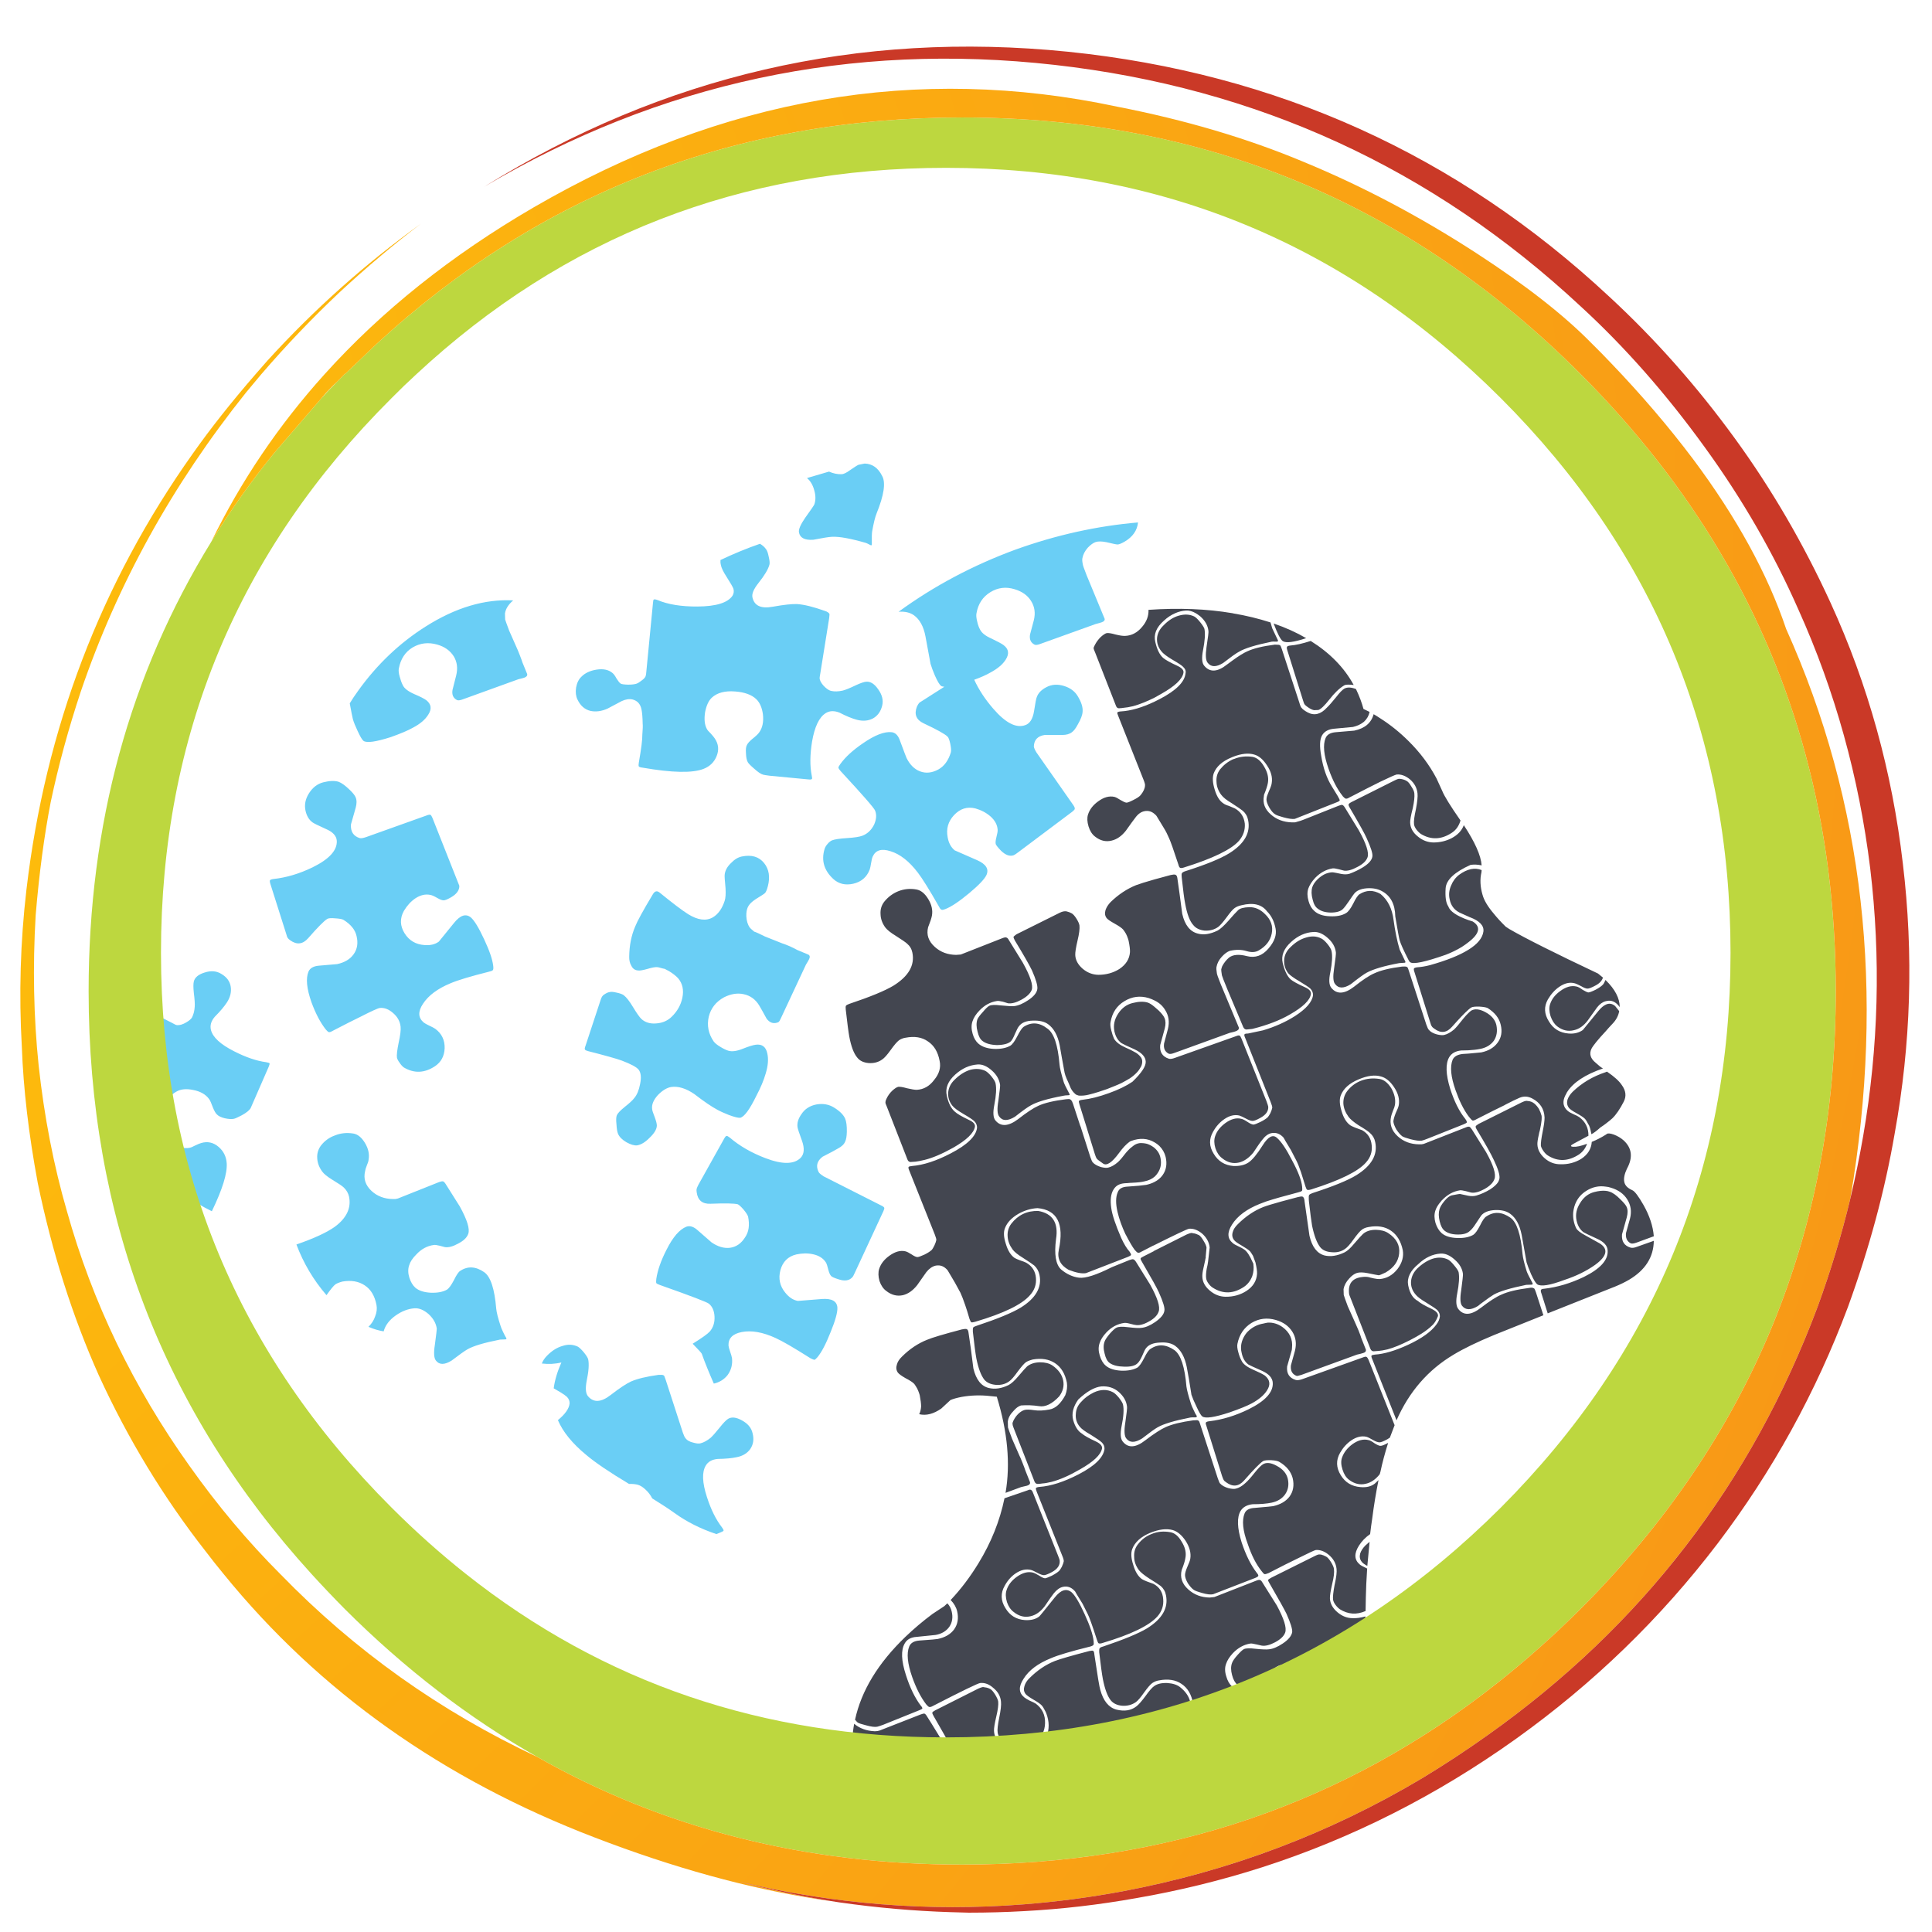 <?xml version="1.0" encoding="utf-8"?>
<!-- Generator: Adobe Illustrator 16.0.0, SVG Export Plug-In . SVG Version: 6.00 Build 0)  -->
<!DOCTYPE svg PUBLIC "-//W3C//DTD SVG 1.1//EN" "http://www.w3.org/Graphics/SVG/1.1/DTD/svg11.dtd">
<svg version="1.1" id="Layer_1" xmlns="http://www.w3.org/2000/svg" xmlns:xlink="http://www.w3.org/1999/xlink" x="0px" y="0px"
	 width="300px" height="300px" viewBox="0 0 300 300" enable-background="new 0 0 300 300" xml:space="preserve">
<g>
	<path fill-rule="evenodd" clip-rule="evenodd" fill="#434650" d="M170.902,98.931c0.399-0.362,0.716-0.57,0.95-0.625
		c0.271-0.036,0.724,0.036,1.357,0.217c0.67,0.164,1.167,0.235,1.492,0.218c1.015-0.037,1.893-0.498,2.633-1.385
		c0.706-0.814,1.041-1.701,1.004-2.659c4.705-0.326,9.039-0.154,13.002,0.515c0.053,0,0.09,0.009,0.107,0.028
		c2.044,0.343,3.989,0.813,5.835,1.411l0.272,0.923l0.867,1.819c0.072,0.145,0.02,0.226-0.161,0.244
		c-0.473-0.018-0.734-0.018-0.787,0c-2.48,0.507-4.163,1.022-5.049,1.547c-0.218,0.109-0.543,0.317-0.978,0.625
		c-0.397,0.289-0.904,0.669-1.521,1.141c-1.085,0.669-1.89,0.65-2.415-0.055c-0.289-0.362-0.344-1.167-0.163-2.415
		c0.235-1.501,0.334-2.334,0.299-2.498c-0.091-0.85-0.515-1.61-1.275-2.279c-0.254-0.2-0.488-0.362-0.705-0.489
		c-0.526-0.308-1.032-0.443-1.52-0.407c-0.58,0.036-1.132,0.171-1.656,0.407c-0.633,0.271-1.221,0.66-1.764,1.167
		c-1.177,1.031-1.619,2.135-1.33,3.312c0.271,1.177,0.679,1.999,1.221,2.47c0.362,0.308,1.094,0.715,2.199,1.222
		c0.705,0.325,1.021,0.687,0.949,1.084c-0.162,0.978-1.303,2.063-3.419,3.258c-0.362,0.199-0.717,0.397-1.06,0.597
		c-1.229,0.615-2.343,1.058-3.339,1.33c-0.614,0.146-1.085,0.226-1.411,0.244c-0.198,0.037-0.461,0.064-0.786,0.082
		c-0.218,0-0.37-0.126-0.462-0.379l-3.257-8.333c-0.127-0.271-0.199-0.471-0.218-0.596c0-0.109,0.065-0.282,0.191-0.517
		C170.242,99.699,170.542,99.292,170.902,98.931z M185.45,95.729c0.254,0.144,0.561,0.443,0.923,0.895
		c0.361,0.454,0.58,0.796,0.651,1.031c0.145,0.743,0.071,1.846-0.218,3.312c-0.234,1.194-0.171,2,0.191,2.416
		c0.867,1.048,2.043,0.985,3.527-0.19c0.344-0.254,0.651-0.479,0.923-0.679c0.923-0.67,1.674-1.131,2.252-1.384
		c0.978-0.453,2.397-0.796,4.262-1.032l0.597,0.027c0.128,0.019,0.218,0.065,0.271,0.135c0.038,0.056,0.11,0.236,0.218,0.544
		l2.715,8.305c0.127,0.453,0.244,0.724,0.353,0.814c0.163,0.217,0.479,0.453,0.95,0.706c1.031,0.543,2.026,0.29,2.984-0.759
		c0.327-0.308,0.797-0.843,1.412-1.602c0.543-0.707,0.968-1.149,1.275-1.331c0.451-0.253,1.06-0.235,1.818,0.055
		c0.525,1.104,0.913,2.134,1.167,3.094l0.95,0.46c-0.126,0.598-0.416,1.104-0.868,1.521c-0.452,0.379-1.022,0.652-1.711,0.814
		l-2.903,0.272c-0.904,0.072-1.537,0.415-1.899,1.03c-0.362,0.634-0.407,1.691-0.136,3.175c0.307,1.918,0.868,3.52,1.682,4.805
		c0.399,0.633,0.698,1.121,0.896,1.465c0.217,0.38,0.316,0.598,0.3,0.651c-0.019,0.091-0.173,0.191-0.462,0.298l-6.514,2.579
		c-0.381,0.055-0.969-0.026-1.766-0.243c-0.668-0.182-1.095-0.335-1.275-0.461c-0.308-0.181-0.614-0.535-0.922-1.059
		c-0.29-0.525-0.436-0.941-0.436-1.249c0-0.145,0.027-0.316,0.082-0.516c0.073-0.2,0.164-0.435,0.272-0.706
		c0.289-0.633,0.441-1.076,0.462-1.33c0.144-0.887-0.101-1.8-0.734-2.741c-0.597-0.922-1.258-1.483-1.98-1.683
		c-0.906-0.271-2.009-0.153-3.312,0.354c-0.055,0.018-0.117,0.045-0.19,0.082c-1.465,0.597-2.397,1.429-2.795,2.496
		c-0.218,0.652-0.163,1.493,0.163,2.525c0.307,1.031,0.75,1.737,1.33,2.116c0.181,0.146,0.479,0.281,0.895,0.408
		c0.452,0.181,0.751,0.307,0.897,0.38c0.903,0.505,1.42,1.293,1.546,2.361c0.071,0.978-0.227,1.864-0.896,2.66
		c-1.193,1.357-4.044,2.742-8.55,4.152c-0.289,0.09-0.488,0.108-0.598,0.054c-0.107-0.054-0.198-0.226-0.271-0.515
		c-0.742-2.263-1.223-3.619-1.438-4.071c-0.254-0.597-0.516-1.113-0.787-1.547c-0.777-1.267-1.168-1.91-1.168-1.927
		c-0.107-0.126-0.207-0.226-0.298-0.298c-0.471-0.416-1.004-0.561-1.602-0.434c-0.524,0.108-0.994,0.452-1.41,1.032
		c-0.271,0.343-0.751,1.004-1.439,1.98c-0.651,0.833-1.383,1.348-2.199,1.547c-0.922,0.235-1.789,0.027-2.604-0.625
		c-0.452-0.343-0.786-0.868-1.005-1.573c-0.216-0.724-0.243-1.339-0.08-1.847c0.254-0.795,0.786-1.483,1.602-2.062
		c0.868-0.633,1.7-0.858,2.497-0.678c0.217,0.055,0.532,0.217,0.948,0.489c0.381,0.234,0.68,0.37,0.896,0.406
		c0.164,0.019,0.524-0.117,1.086-0.406c0.561-0.272,0.939-0.525,1.14-0.761c0.434-0.543,0.66-1.031,0.678-1.465
		c0.037-0.145-0.035-0.443-0.217-0.896l-3.936-9.933c-0.126-0.289-0.171-0.471-0.135-0.543c0.071-0.09,0.253-0.146,0.543-0.163
		c1.555-0.09,3.302-0.596,5.237-1.52c0.272-0.127,0.543-0.263,0.814-0.408c2.533-1.32,3.863-2.649,3.989-3.989
		c0.09-0.362-0.045-0.706-0.406-1.032c-0.182-0.198-0.742-0.569-1.685-1.112c-0.849-0.507-1.41-0.941-1.681-1.303
		c-0.489-0.616-0.706-1.294-0.651-2.036c0.071-0.724,0.397-1.366,0.977-1.926c0.76-0.796,1.564-1.313,2.416-1.547
		C183.948,95.339,184.744,95.384,185.45,95.729z M203.526,99.528c2.984,1.862,5.21,4.143,6.675,6.838
		c-0.759-0.09-1.247-0.072-1.465,0.055c-0.742,0.435-1.52,1.177-2.333,2.226c-0.743,0.94-1.304,1.475-1.684,1.601l-0.679,0.027
		c-0.289-0.054-0.633-0.226-1.03-0.516c-0.2-0.144-0.337-0.262-0.407-0.353c-0.091-0.109-0.182-0.326-0.271-0.651l-2.442-7.79
		c-0.091-0.29-0.101-0.471-0.027-0.543c0.035-0.09,0.216-0.153,0.543-0.19C201.183,100.179,202.223,99.944,203.526,99.528z
		 M199.184,99.555c-0.362-0.271-0.832-1.185-1.412-2.741c1.882,0.652,3.565,1.411,5.049,2.28
		C200.92,99.727,199.708,99.88,199.184,99.555z M234.357,144.255c2.461,1.429,7.057,3.736,13.788,6.919l0.759,0.625
		c-0.145,0.489-0.525,0.896-1.14,1.222c-0.633,0.344-1.058,0.507-1.276,0.488c-0.216,0-0.542-0.127-0.977-0.381
		c-0.471-0.252-0.822-0.406-1.059-0.46c-0.742-0.181-1.52,0.01-2.335,0.57c-0.686,0.469-1.273,1.121-1.764,1.953
		c-0.633,1.122-0.578,2.263,0.163,3.42c0.671,1.14,1.684,1.764,3.041,1.872c0.867,0.073,1.61-0.108,2.224-0.542
		c1.068-1.303,1.875-2.289,2.417-2.959c0.397-0.487,0.777-0.814,1.139-0.977c0.508-0.254,0.996-0.181,1.466,0.217l0.625,0.787
		c-0.126,0.725-0.479,1.385-1.06,1.981c-0.38,0.398-0.723,0.778-1.031,1.14c-1.23,1.321-1.972,2.234-2.226,2.741
		c-0.36,0.778-0.145,1.494,0.652,2.144c0.471,0.436,0.851,0.733,1.14,0.897c-2.75,0.939-4.605,2.161-5.563,3.663
		c-0.055,0.071-0.092,0.144-0.109,0.218c-0.525,0.868-0.596,1.609-0.216,2.225c0.107,0.181,0.254,0.344,0.435,0.489
		c0.161,0.144,0.442,0.307,0.84,0.487c0.435,0.182,0.743,0.335,0.922,0.462c0.979,0.724,1.457,1.692,1.44,2.903l-2.227,1.194
		c-0.597,0.308-0.642,0.479-0.136,0.517c0.507,0.036,1.222-0.118,2.144-0.463c-0.234,0.688-0.651,1.24-1.247,1.656
		c-1.665,1.087-3.274,1.141-4.832,0.164c-0.234-0.146-0.46-0.371-0.678-0.679c-0.217-0.309-0.354-0.58-0.408-0.813
		c-0.035-0.399,0.064-1.177,0.299-2.336c0.181-0.886,0.272-1.573,0.272-2.063c-0.054-1.339-0.689-2.324-1.9-2.958
		c-0.669-0.361-1.34-0.397-2.008-0.107c-0.506,0.216-1.249,0.578-2.227,1.084c-0.018,0-0.045,0.019-0.08,0.055
		c-0.979,0.471-2.425,1.193-4.343,2.171c-0.271,0.163-0.471,0.235-0.599,0.218c-0.107-0.036-0.262-0.182-0.46-0.435
		c-0.072-0.09-0.146-0.181-0.218-0.271c-0.742-1.016-1.402-2.344-1.98-3.991c-0.742-2.08-0.896-3.663-0.462-4.749
		c0.235-0.507,0.761-0.805,1.574-0.896c0.325-0.019,0.616-0.037,0.868-0.054c1.248-0.109,1.919-0.172,2.01-0.189
		c1.121-0.236,1.962-0.734,2.523-1.494c0.598-0.796,0.759-1.737,0.487-2.821c-0.235-1.014-0.914-1.873-2.035-2.579
		c-0.253-0.109-0.679-0.181-1.274-0.217c-0.634-0.019-1.051,0.026-1.249,0.135c-0.126,0.072-0.28,0.19-0.462,0.354
		c-0.543,0.47-1.383,1.348-2.523,2.631c-0.832,0.959-1.746,1.067-2.742,0.326c-0.198-0.127-0.334-0.253-0.407-0.38
		c-0.09-0.108-0.171-0.308-0.244-0.598l-2.441-7.789c-0.109-0.307-0.136-0.506-0.081-0.597c0.053-0.09,0.234-0.154,0.543-0.19
		c0.578-0.036,1.221-0.145,1.925-0.325c2.589-0.725,4.579-1.521,5.972-2.389c1.412-0.869,2.19-1.81,2.334-2.823
		c0.126-0.923-0.588-1.673-2.144-2.252l-1.573-0.706c-0.834-0.434-1.34-1.121-1.52-2.063c-0.164-0.705-0.092-1.412,0.216-2.116
		c0.271-0.688,0.688-1.249,1.249-1.683c1.266-0.922,2.433-1.167,3.501-0.732l-0.028,0.325c-0.253,1.103-0.198,2.271,0.163,3.501
		c0.235,0.869,0.824,1.854,1.765,2.958c0.507,0.634,1.123,1.303,1.846,2.009L234.357,144.255z M240.708,155.898
		c0.254-0.778,0.787-1.457,1.602-2.036c0.869-0.633,1.691-0.858,2.47-0.679c0.234,0.037,0.561,0.209,0.976,0.516
		c0.399,0.236,0.688,0.372,0.869,0.408c0.182,0,0.553-0.136,1.113-0.408c0.543-0.289,0.923-0.552,1.141-0.787
		c0.108-0.09,0.252-0.343,0.434-0.759c0,0.018,0.01,0.036,0.026,0.054c1.448,1.411,2.172,2.805,2.172,4.18
		c-0.579-0.813-1.259-1.131-2.036-0.949c-0.055,0-0.1,0.009-0.136,0.026c-0.487,0.127-0.932,0.443-1.329,0.949
		c-0.254,0.344-0.733,1.015-1.439,2.009c-0.631,0.851-1.357,1.367-2.171,1.547c-0.923,0.235-1.8,0.027-2.632-0.624
		c-0.435-0.361-0.77-0.887-1.005-1.574C240.546,157.047,240.525,156.423,240.708,155.898z M243.396,170.771
		c0.145-0.435,0.417-0.852,0.813-1.248c1.43-1.376,3.14-2.389,5.129-3.041c0.073-0.035,0.136-0.063,0.191-0.081
		c1.139,0.777,1.908,1.476,2.307,2.09c0.632,0.868,0.732,1.729,0.297,2.578c-0.596,1.158-1.184,2.019-1.764,2.578
		c-0.234,0.217-0.578,0.499-1.031,0.842c-0.234,0.182-0.505,0.371-0.813,0.569c-0.599,0.543-1.068,0.896-1.412,1.059l-0.136-0.651
		c-0.035-0.182-0.108-0.407-0.217-0.679l-0.19-0.325c-0.145-0.307-0.289-0.542-0.434-0.705c-0.197-0.218-0.643-0.517-1.328-0.897
		c-0.636-0.343-1.033-0.623-1.196-0.84C243.341,171.657,243.27,171.241,243.396,170.771z M231.969,161.598
		c-0.488,0.669-1.194,1.095-2.117,1.275c-0.524,0.108-1.14,0.181-1.846,0.217c-0.343,0.019-0.714,0.027-1.112,0.027
		c-0.887,0.091-1.512,0.443-1.873,1.059c-0.578,1.013-0.525,2.642,0.163,4.886c0.634,1.972,1.411,3.528,2.334,4.668
		c0.198,0.271,0.281,0.461,0.244,0.571c-0.018,0.053-0.172,0.144-0.461,0.27l-5.591,2.226c-0.452,0.181-0.769,0.289-0.949,0.325
		c-0.345,0.056-0.915-0.016-1.711-0.217c-0.669-0.18-1.104-0.335-1.303-0.46c-0.289-0.218-0.598-0.571-0.923-1.059
		c-0.289-0.525-0.443-0.941-0.462-1.249c0.019-0.289,0.137-0.715,0.354-1.277c0.289-0.596,0.451-1.021,0.487-1.273
		c0.146-0.905-0.099-1.827-0.733-2.77c-0.596-0.903-1.266-1.456-2.008-1.654c-0.959-0.29-2.116-0.146-3.473,0.433
		c-1.448,0.598-2.38,1.431-2.797,2.498c-0.234,0.615-0.189,1.438,0.136,2.47c0.309,1.05,0.769,1.782,1.384,2.198
		c0.345,0.199,0.941,0.443,1.792,0.732c0.905,0.506,1.402,1.293,1.493,2.361c0.107,0.995-0.191,1.882-0.896,2.66
		c-1.195,1.375-4.027,2.768-8.495,4.181c-0.308,0.089-0.517,0.107-0.624,0.054c-0.09-0.054-0.182-0.227-0.271-0.517
		c-0.29-0.958-0.516-1.682-0.679-2.171c-0.271-0.814-0.525-1.448-0.761-1.899c-0.523-1.015-0.796-1.539-0.814-1.574
		c-0.76-1.249-1.139-1.891-1.139-1.928c-0.543-0.614-1.176-0.85-1.9-0.706c-0.507,0.109-0.977,0.453-1.411,1.033
		c-0.272,0.324-0.742,0.994-1.41,2.008c-0.671,0.814-1.403,1.32-2.199,1.52c-0.923,0.217-1.792,0-2.605-0.651
		c-0.471-0.344-0.824-0.859-1.059-1.547c-0.218-0.707-0.235-1.329-0.055-1.872c0.253-0.779,0.787-1.466,1.602-2.063
		c0.887-0.634,1.71-0.851,2.47-0.651c0.218,0.036,0.543,0.199,0.977,0.488c0.38,0.254,0.679,0.39,0.896,0.407
		c0.162,0,0.525-0.136,1.086-0.407c0.544-0.271,0.932-0.525,1.167-0.76c0.092-0.108,0.218-0.308,0.381-0.599
		c0.162-0.36,0.261-0.649,0.299-0.868c0-0.161-0.091-0.47-0.272-0.922l-3.935-9.906c-0.127-0.289-0.164-0.47-0.108-0.542
		c0.035-0.091,0.217-0.137,0.542-0.137l2.308-0.488c1.845-0.542,3.511-1.285,4.993-2.226c1.737-1.121,2.669-2.197,2.795-3.229
		c0.019-0.38-0.118-0.724-0.407-1.031c-0.233-0.217-0.805-0.598-1.709-1.14c-0.869-0.507-1.447-0.924-1.736-1.249
		c-0.472-0.632-0.679-1.33-0.625-2.089c0.055-0.742,0.379-1.394,0.977-1.955c0.76-0.759,1.566-1.257,2.415-1.492
		c0.87-0.271,1.656-0.226,2.362,0.135c0.271,0.126,0.588,0.408,0.95,0.842c0.38,0.47,0.596,0.842,0.65,1.113
		c0.164,0.723,0.101,1.827-0.189,3.31c-0.253,1.176-0.199,1.982,0.162,2.416c0.852,1.03,2.028,0.968,3.528-0.189
		c1.34-1.068,2.397-1.766,3.177-2.091c0.977-0.452,2.396-0.796,4.262-1.031c0.361-0.017,0.561-0.017,0.596,0
		c0.126,0.018,0.217,0.064,0.271,0.135c0.055,0.091,0.126,0.281,0.216,0.571l2.688,8.277c0.161,0.453,0.289,0.725,0.38,0.814
		c0.254,0.326,0.679,0.57,1.274,0.733c0.525,0.126,0.907,0.153,1.141,0.082c0.471-0.11,0.978-0.39,1.521-0.843
		c0.325-0.308,0.797-0.86,1.41-1.655c0.309-0.381,0.58-0.679,0.814-0.895c0.163-0.164,0.309-0.29,0.435-0.381
		c0.561-0.326,1.284-0.253,2.172,0.217c0.959,0.507,1.537,1.177,1.735,2.009C232.549,160.096,232.421,160.91,231.969,161.598z
		 M236.989,170.934c0.073,0,0.145,0.009,0.219,0.027c0.396,0.018,0.75,0.154,1.058,0.407c0.289,0.253,0.524,0.534,0.704,0.842
		c0.181,0.344,0.318,0.696,0.409,1.058c0.018,0.181,0.018,0.398,0,0.652c-0.037,0.416-0.127,0.948-0.271,1.601
		c-0.075,0.236-0.128,0.462-0.163,0.678c-0.165,0.706-0.235,1.213-0.218,1.521c0.037,0.796,0.416,1.511,1.14,2.144
		c0.706,0.615,1.511,0.922,2.416,0.922c1.193,0.037,2.279-0.243,3.257-0.841c1.013-0.669,1.555-1.546,1.628-2.633
		c0.724-0.289,1.448-0.661,2.171-1.113c0.073-0.054,0.136-0.099,0.191-0.135c0.179-0.109,0.533-0.072,1.056,0.109
		c0.581,0.216,1.098,0.524,1.548,0.922c1.286,1.193,1.448,2.659,0.49,4.397c-0.38,0.813-0.516,1.492-0.407,2.035
		c0.035,0.163,0.09,0.308,0.163,0.435c0.199,0.343,0.57,0.632,1.111,0.867c0.363,0.164,0.933,0.923,1.711,2.281
		c0.94,1.664,1.475,3.283,1.601,4.857l-2.659,0.977c-0.453,0.163-0.769,0.199-0.95,0.108c-0.56-0.307-0.796-0.84-0.705-1.601
		c0.271-0.958,0.479-1.71,0.624-2.252c0.271-1.086,0.127-2.073-0.436-2.959c-0.543-0.869-1.392-1.476-2.551-1.818
		c-0.271-0.09-0.533-0.145-0.787-0.163c-1.067-0.163-2.07,0.056-3.013,0.651c-0.687,0.434-1.203,0.986-1.546,1.656
		c-0.253,0.488-0.417,1.039-0.489,1.654c-0.071,0.887,0.082,1.719,0.462,2.497c0.163,0.326,0.651,0.707,1.465,1.14
		c1.357,0.742,2.091,1.15,2.199,1.223c1.357,0.866,1.121,1.973-0.706,3.311c-1.339,0.959-2.939,1.747-4.805,2.36
		c-2.225,0.832-3.627,1.059-4.205,0.68c-0.235-0.181-0.553-0.705-0.95-1.575c-0.309-0.706-0.542-1.32-0.705-1.845
		c-0.345-1.954-0.599-3.374-0.762-4.262c-0.307-1.556-0.904-2.65-1.791-3.283c-0.578-0.417-1.355-0.606-2.333-0.57
		c-1.032,0.055-1.756,0.344-2.171,0.868c-0.019,0.037-0.289,0.443-0.814,1.222c-0.344,0.543-0.651,0.923-0.924,1.14
		c-0.362,0.381-0.976,0.569-1.845,0.569c-0.887,0-1.574-0.188-2.063-0.569c-0.361-0.271-0.624-0.759-0.786-1.465
		c-0.182-0.743-0.189-1.375-0.028-1.9c0.109-0.362,0.344-0.76,0.706-1.193c0.018-0.036,0.045-0.072,0.083-0.109
		c0.396-0.47,0.759-0.751,1.085-0.841c0.814-0.163,1.257-0.235,1.33-0.217c0.271,0.054,0.687,0.144,1.247,0.271
		c0.489,0.09,0.914,0.08,1.275-0.028c0.724-0.217,1.43-0.533,2.119-0.948c0.613-0.399,1.04-0.788,1.273-1.168
		c0.092-0.181,0.154-0.363,0.191-0.543c0.071-0.542-0.218-1.492-0.869-2.85c-0.453-0.978-1.33-2.542-2.632-4.695
		c-0.163-0.271-0.228-0.453-0.19-0.543c0.037-0.091,0.19-0.217,0.461-0.381l6.676-3.337
		C236.538,171.052,236.772,170.97,236.989,170.934z M231.833,183.527c-0.271,0.397-0.714,0.769-1.33,1.112
		c-0.832,0.452-1.52,0.634-2.063,0.543c-0.035-0.018-0.308-0.091-0.814-0.218c-0.435-0.107-0.742-0.153-0.922-0.136
		c-1.031,0.164-1.946,0.661-2.742,1.493c-0.091,0.073-0.163,0.153-0.217,0.245c-0.434,0.488-0.723,0.968-0.869,1.438
		c-0.181,0.561-0.171,1.195,0.028,1.9c0.216,0.669,0.533,1.193,0.95,1.574c0.542,0.47,1.347,0.724,2.415,0.759
		c1.031,0.037,1.863-0.127,2.497-0.488c0.308-0.198,0.66-0.688,1.059-1.465c0.379-0.796,0.714-1.268,1.005-1.412
		c1.156-0.777,2.396-0.705,3.717,0.218c0.978,0.705,1.601,2.588,1.873,5.644c0.055,0.58,0.271,1.477,0.651,2.689
		c0.091,0.27,0.389,0.877,0.896,1.817c0.072,0.163,0.01,0.244-0.19,0.244c-0.506,0.019-0.769,0.026-0.787,0.026
		c-2.478,0.508-4.161,1.015-5.048,1.521c-0.343,0.198-0.913,0.598-1.71,1.195c-0.235,0.162-0.479,0.352-0.733,0.568
		c-1.103,0.671-1.925,0.661-2.468-0.026c-0.291-0.362-0.336-1.167-0.137-2.415c0.199-1.484,0.289-2.326,0.272-2.525
		c-0.091-0.832-0.525-1.583-1.304-2.251c-0.724-0.652-1.448-0.961-2.172-0.924c-1.248,0.091-2.387,0.624-3.42,1.603
		c-1.302,1.066-1.835,2.188-1.601,3.364c0.235,1.194,0.733,1.99,1.492,2.389c0.362,0.325,1.086,0.742,2.171,1.247
		c0.219,0.109,0.398,0.219,0.543,0.327c0.327,0.253,0.462,0.516,0.407,0.786l-0.08,0.191c-0.164,0.415-0.38,0.776-0.651,1.086
		c-0.055,0.054-0.101,0.098-0.138,0.135c-0.415,0.416-0.958,0.841-1.627,1.274c-0.543,0.346-1.168,0.697-1.874,1.06
		c-1.356,0.688-2.506,1.158-3.445,1.411c-0.615,0.145-1.085,0.226-1.412,0.243c-0.199,0.019-0.452,0.038-0.759,0.056
		c-0.218,0-0.38-0.117-0.49-0.353l-3.257-8.331c-0.017-0.056-0.035-0.11-0.053-0.164c-0.218-1.629,0.47-2.524,2.063-2.688
		c0.38-0.055,0.75-0.035,1.112,0.055c0.019,0.018,0.037,0.027,0.055,0.027c0.216,0.055,0.416,0.1,0.597,0.136
		c0.362,0.072,0.651,0.107,0.868,0.107c1.104-0.071,2.035-0.588,2.797-1.546c0.018,0,0.025-0.009,0.025-0.027
		c0.706-0.94,0.978-1.909,0.813-2.904c-0.289-1.393-0.903-2.406-1.844-3.04c-0.923-0.633-2.072-0.824-3.447-0.569
		c-0.453,0.072-0.814,0.218-1.086,0.435c-0.289,0.217-0.715,0.715-1.274,1.493c-0.543,0.76-0.978,1.247-1.304,1.465
		c-0.597,0.434-1.313,0.606-2.145,0.515c-0.776-0.054-1.356-0.315-1.736-0.787c-0.505-0.65-0.922-1.754-1.249-3.311
		c-0.126-0.742-0.289-2-0.488-3.771c0-0.109-0.009-0.227-0.026-0.354c-0.019-0.344,0-0.561,0.055-0.651
		c0.053-0.091,0.226-0.19,0.515-0.299c3.24-1.049,5.519-1.981,6.839-2.796c2.353-1.465,3.322-3.175,2.905-5.129
		c-0.108-0.562-0.38-1.03-0.814-1.41c-0.235-0.235-0.824-0.635-1.765-1.195c-0.778-0.507-1.302-0.95-1.573-1.33
		c-0.472-0.65-0.733-1.32-0.789-2.008c-0.035-0.742,0.164-1.402,0.599-1.98c0.578-0.743,1.294-1.277,2.144-1.602
		c0.887-0.345,1.847-0.435,2.877-0.272c0.669,0.108,1.276,0.588,1.819,1.438c0.506,0.887,0.696,1.746,0.568,2.578
		c-0.035,0.236-0.136,0.534-0.297,0.896c-0.163,0.436-0.263,0.734-0.299,0.896c-0.271,1.194,0.071,2.226,1.031,3.095
		c0.887,0.813,1.989,1.229,3.312,1.248c0.271,0.018,0.524-0.009,0.759-0.083l6.433-2.522c0.199-0.092,0.353-0.137,0.461-0.137
		c0.055,0,0.101,0,0.135,0c0.128,0.055,0.272,0.209,0.436,0.461c1.375,2.19,2.099,3.349,2.171,3.476
		c1.159,2.063,1.593,3.464,1.304,4.207C231.996,183.237,231.923,183.383,231.833,183.527z M249.936,185.047
		c0.488,0.145,1.059,0.551,1.709,1.221c0.509,0.489,0.823,0.877,0.95,1.167c0.182,0.417,0.182,0.959,0,1.629
		c-0.127,0.472-0.369,1.339-0.73,2.606c-0.093,1.085,0.352,1.772,1.328,2.062c0.254,0.073,0.589,0.028,1.004-0.136l2.605-0.922
		c-0.035,2.533-1.321,4.551-3.853,6.053c-0.617,0.36-1.339,0.715-2.173,1.058c-0.252,0.108-0.506,0.208-0.76,0.299l-9.689,3.854
		l-0.976-3.094c-0.108-0.271-0.128-0.462-0.055-0.569c0.055-0.091,0.226-0.146,0.515-0.164c2.027-0.236,4.063-0.841,6.106-1.818
		c2.571-1.267,3.81-2.633,3.719-4.099c-0.019-0.759-0.588-1.383-1.711-1.872c-1.193-0.543-1.871-0.868-2.034-0.978
		c-0.541-0.397-0.905-1.004-1.084-1.818c-0.201-0.94-0.011-1.854,0.567-2.74c0.038-0.072,0.083-0.145,0.137-0.217
		c0.524-0.761,1.203-1.249,2.035-1.467c0.688-0.181,1.286-0.243,1.791-0.189C249.557,184.93,249.755,184.975,249.936,185.047z
		 M238.266,200.109c0.053,0.091,0.136,0.289,0.244,0.597l1.139,3.501v0.028c-1.88,0.76-4.433,1.782-7.652,3.066
		c-2.624,1.086-4.714,2.1-6.27,3.04c-3.963,2.352-6.921,5.753-8.874,10.205l-3.773-9.499c-0.126-0.29-0.162-0.47-0.109-0.543
		c0.038-0.073,0.209-0.127,0.516-0.163c1.431-0.09,3.149-0.597,5.157-1.521c2.136-0.994,3.601-2.044,4.396-3.148
		c0.309-0.397,0.488-0.813,0.543-1.249c0.019-0.36-0.118-0.695-0.407-1.003c-0.216-0.199-0.796-0.589-1.736-1.167
		c-0.832-0.488-1.394-0.923-1.683-1.303c-0.488-0.597-0.706-1.267-0.651-2.009c0.073-0.742,0.397-1.402,0.977-1.98
		c0.777-0.742,1.584-1.248,2.416-1.52c0.869-0.254,1.664-0.2,2.387,0.161c0.255,0.146,0.562,0.444,0.925,0.896
		c0.38,0.452,0.605,0.797,0.679,1.031c0.144,0.76,0.071,1.873-0.218,3.338c-0.234,1.176-0.172,1.982,0.19,2.417
		c0.814,1.03,1.98,0.958,3.501-0.219c1.339-1.031,2.396-1.71,3.176-2.035c0.976-0.452,2.396-0.796,4.26-1.032
		c0.216-0.053,0.415-0.063,0.598-0.025C238.12,200.01,238.211,200.056,238.266,200.109z M213.297,110.9
		c0.342,0.199,0.678,0.407,1.003,0.624c1.593,1.014,3.067,2.199,4.425,3.556c1.792,1.773,3.239,3.709,4.343,5.808l0.895,1.955
		c0.31,0.777,1.249,2.297,2.822,4.559c-0.236,0.832-0.678,1.466-1.329,1.9c-1.629,1.085-3.239,1.149-4.831,0.19
		c-0.271-0.2-0.507-0.435-0.706-0.706c-0.216-0.307-0.334-0.578-0.352-0.814c-0.055-0.417,0.043-1.194,0.297-2.334
		c0.218-1.14,0.299-1.954,0.246-2.443c-0.092-0.85-0.48-1.574-1.168-2.171c-0.687-0.561-1.375-0.813-2.063-0.759
		c-0.218,0.036-1.076,0.416-2.579,1.14c-1.104,0.543-2.56,1.286-4.368,2.226c-0.109,0.055-0.235,0.118-0.382,0.191
		c-0.252,0.162-0.452,0.226-0.596,0.189c-0.108-0.036-0.262-0.163-0.462-0.38c0-0.019-0.009-0.036-0.027-0.054
		c-0.832-1.049-1.556-2.451-2.172-4.208c-0.741-2.116-0.895-3.699-0.46-4.75c0.216-0.542,0.741-0.85,1.573-0.922
		c1.828-0.145,2.787-0.227,2.878-0.244C211.93,113.107,212.935,112.256,213.297,110.9z M217.611,120.968
		c0.308,0.054,0.578,0.155,0.814,0.299c0.217,0.108,0.462,0.398,0.733,0.868c0.289,0.435,0.442,0.787,0.46,1.058
		c0.056,0.525-0.026,1.294-0.244,2.307c-0.289,1.123-0.425,1.872-0.406,2.252c0.036,0.814,0.425,1.521,1.166,2.117
		c0.724,0.616,1.539,0.932,2.442,0.95c1.033,0,1.983-0.226,2.85-0.678c0.942-0.506,1.566-1.176,1.874-2.008
		c1.737,2.641,2.66,4.721,2.769,6.242c-0.579-0.126-1.149-0.154-1.709-0.082c-2.498,1.121-3.792,2.333-3.883,3.637
		c-0.09,1.338,0.045,2.27,0.406,2.795c0.255,0.778,1.294,1.492,3.122,2.144c0.218,0.072,0.444,0.145,0.678,0.218
		c1.305,0.813,1.078,1.89-0.678,3.229c-0.29,0.234-0.634,0.479-1.031,0.732c-0.741,0.452-1.556,0.85-2.442,1.194
		c-3.239,1.14-5.094,1.529-5.563,1.167c-0.056-0.017-0.137-0.126-0.244-0.325c-0.761-1.484-1.221-2.507-1.384-3.068
		c-0.091-0.289-0.317-1.528-0.68-3.717c-0.035-1.9-0.732-3.212-2.091-3.935c-0.633-0.345-1.401-0.489-2.307-0.434
		c-0.958,0.072-1.628,0.362-2.008,0.869c-0.09,0.107-0.362,0.496-0.813,1.166c-0.381,0.561-0.679,0.95-0.896,1.167
		c-0.362,0.379-0.995,0.57-1.9,0.57c-0.868-0.018-1.537-0.217-2.008-0.597c-0.381-0.253-0.652-0.732-0.813-1.438
		c-0.201-0.725-0.218-1.357-0.055-1.901c0.126-0.397,0.396-0.804,0.813-1.221c0.435-0.416,0.877-0.715,1.33-0.895
		c0.489-0.163,0.859-0.227,1.113-0.189c0.253,0.036,0.669,0.117,1.248,0.243c0.488,0.091,0.912,0.083,1.274-0.027
		c0.744-0.271,1.44-0.604,2.091-1.004c0.905-0.562,1.393-1.123,1.465-1.683c0.073-0.434-0.226-1.384-0.895-2.85
		c-0.271-0.633-1.141-2.198-2.606-4.694c-0.162-0.272-0.226-0.454-0.189-0.543c0.037-0.109,0.2-0.236,0.489-0.38l6.649-3.338
		c0.307-0.145,0.505-0.227,0.596-0.244C217.295,120.924,217.448,120.932,217.611,120.968z M191.639,117.848
		c0.886-0.363,1.836-0.472,2.849-0.326c0.688,0.125,1.286,0.624,1.791,1.493c0.543,0.887,0.742,1.737,0.598,2.551
		c-0.072,0.435-0.271,1.049-0.598,1.846c-0.017,0.072-0.025,0.146-0.025,0.217c-0.2,1.086,0.153,2.027,1.059,2.823
		c0.885,0.795,1.99,1.211,3.31,1.248c0.344,0.018,0.588-0.01,0.734-0.081c0.416-0.109,0.759-0.218,1.029-0.327l5.456-2.171
		c0.289-0.107,0.48-0.153,0.57-0.135c0.144,0.037,0.29,0.181,0.435,0.435c0.163,0.272,0.877,1.438,2.145,3.501
		c1.157,2.081,1.61,3.483,1.356,4.207c-0.199,0.561-0.724,1.059-1.575,1.493c-0.832,0.454-1.519,0.642-2.062,0.571l-0.841-0.218
		c-0.436-0.109-0.742-0.153-0.923-0.136c-1.016,0.163-1.918,0.652-2.714,1.467c-0.525,0.561-0.888,1.121-1.086,1.682
		c-0.182,0.58-0.163,1.23,0.053,1.955c0.181,0.651,0.479,1.158,0.896,1.519c0.543,0.507,1.348,0.779,2.415,0.815
		c1.031,0.054,1.863-0.108,2.498-0.489c0.343-0.199,0.714-0.688,1.112-1.465c0.396-0.815,0.723-1.303,0.977-1.465
		c1.05-0.669,2.134-0.688,3.257-0.054c1.141,0.939,1.817,2.287,2.036,4.043c0.235,1.737,0.552,3.274,0.95,4.614l0.868,1.818
		c0.071,0.145,0.019,0.218-0.162,0.218c-0.399,0.018-0.651,0.036-0.762,0.053c-2.351,0.434-4.043,0.932-5.074,1.493
		c-0.435,0.235-1.258,0.832-2.47,1.791c-1.104,0.688-1.918,0.67-2.443-0.054c-0.289-0.362-0.334-1.167-0.135-2.416
		c0.216-1.484,0.306-2.316,0.271-2.497c-0.107-0.851-0.543-1.602-1.302-2.254c-0.743-0.65-1.475-0.95-2.199-0.895
		c-1.248,0.073-2.397,0.587-3.447,1.547c-1.139,1.032-1.573,2.126-1.302,3.284c0.289,1.196,0.695,2.035,1.222,2.524
		c0.361,0.308,1.103,0.715,2.224,1.222c0.688,0.308,0.995,0.669,0.924,1.085c-0.145,0.941-1.23,1.991-3.257,3.148
		c-1.557,0.905-3.482,1.646-5.781,2.226l-0.162,0.027c-0.218,0.019-0.489,0.045-0.814,0.081c-0.218-0.018-0.381-0.146-0.488-0.379
		c-2.154-5.067-3.257-7.746-3.312-8.035c-0.071-0.451-0.108-0.75-0.108-0.895c0.017-0.127,0.072-0.308,0.163-0.542
		c0.271-0.507,0.615-0.942,1.031-1.304c0.614-0.487,1.547-0.569,2.795-0.244c1.284,0.327,2.398-0.063,3.338-1.167
		c0.942-1.085,1.313-2.126,1.113-3.121c-0.216-1.123-0.661-2.008-1.33-2.661c-0.813-1.085-2.135-1.402-3.963-0.95
		c-0.434,0.091-0.786,0.235-1.058,0.435c-0.271,0.181-0.688,0.661-1.249,1.438c-0.56,0.761-0.995,1.258-1.302,1.493
		c-0.615,0.435-1.331,0.625-2.145,0.571c-0.777-0.091-1.356-0.381-1.737-0.868c-0.543-0.598-0.959-1.693-1.248-3.284
		c-0.145-0.707-0.326-2.081-0.543-4.126c-0.036-0.308-0.027-0.516,0.027-0.624c0.071-0.127,0.253-0.235,0.543-0.326
		c3.185-1.013,5.464-1.945,6.839-2.795c2.335-1.466,3.303-3.176,2.903-5.13c-0.108-0.58-0.38-1.059-0.813-1.438
		c-0.218-0.182-0.796-0.579-1.737-1.194c-0.796-0.471-1.338-0.905-1.628-1.303c-0.471-0.632-0.714-1.311-0.732-2.036
		c-0.055-0.723,0.136-1.366,0.569-1.927c0.543-0.669,1.203-1.185,1.981-1.547C191.521,117.884,191.584,117.866,191.639,117.848z
		 M192.235,141.352c0.271-0.29,0.851-0.454,1.736-0.489c0.905-0.018,1.719,0.335,2.442,1.059c0.942,0.887,1.294,1.899,1.061,3.041
		c-0.218,1.104-0.897,1.98-2.037,2.632c-0.506,0.289-1.139,0.315-1.899,0.082c-0.777-0.235-1.638-0.245-2.578-0.028
		c-0.398,0.145-0.806,0.443-1.222,0.896c-0.452,0.489-0.732,1.022-0.841,1.602c-0.037,0.199-0.018,0.516,0.054,0.95
		c0,0.145,0.199,0.715,0.598,1.71l2.822,6.757c0.036,0.254-0.127,0.443-0.488,0.57c-0.182,0.072-0.489,0.154-0.923,0.244
		l-8.604,3.121c-0.435,0.163-0.733,0.2-0.896,0.109c-0.579-0.308-0.813-0.832-0.705-1.575c0.253-0.959,0.452-1.709,0.597-2.252
		c0.271-1.104,0.128-2.09-0.434-2.959c-0.381-0.633-0.924-1.122-1.629-1.465c-0.29-0.146-0.597-0.271-0.923-0.381
		c-1.339-0.397-2.596-0.233-3.772,0.489c-1.176,0.705-1.891,1.781-2.144,3.23c-0.072,0.325-0.036,0.76,0.108,1.302
		c0.127,0.507,0.271,0.941,0.434,1.303c0.309,0.524,0.914,0.986,1.819,1.384c0.56,0.235,1.004,0.453,1.33,0.651
		c0.307,0.146,0.588,0.354,0.841,0.626c0.072,0.089,0.145,0.18,0.217,0.271c0.126,0.217,0.181,0.443,0.164,0.68
		c-0.018,0.343-0.118,0.641-0.299,0.894c-0.126,0.236-0.272,0.444-0.436,0.624c-0.324,0.363-0.715,0.697-1.166,1.005
		c-0.416,0.254-0.852,0.498-1.304,0.733c-0.343,0.163-0.695,0.316-1.058,0.461c-0.398,0.163-0.805,0.325-1.222,0.488
		c-0.435,0.146-0.867,0.29-1.303,0.435c-0.507,0.163-1.022,0.308-1.548,0.434c-0.506,0.127-1.013,0.172-1.52,0.137
		c-0.09-0.019-0.171-0.046-0.244-0.082c-0.144-0.035-0.262-0.107-0.352-0.217c-0.363-0.326-0.625-0.724-0.788-1.194
		c-0.162-0.397-0.325-0.77-0.488-1.112c-0.163-0.38-0.271-0.697-0.326-0.95c-0.361-1.954-0.614-3.374-0.76-4.261
		c-0.307-1.538-0.913-2.633-1.817-3.284c-0.563-0.398-1.339-0.578-2.334-0.543c-1.032,0.018-1.755,0.308-2.171,0.868
		c-0.146,0.162-0.354,0.562-0.626,1.194c-0.234,0.58-0.451,0.968-0.651,1.167c-0.396,0.363-1.112,0.552-2.144,0.57
		c-0.995-0.035-1.736-0.245-2.226-0.624c-0.362-0.254-0.624-0.742-0.787-1.467c-0.198-0.723-0.207-1.356-0.027-1.899
		c0.109-0.271,0.398-0.66,0.869-1.167c0.435-0.524,0.769-0.841,1.004-0.95c0.308-0.145,0.896-0.162,1.765-0.053
		c1.031,0.107,1.727,0.144,2.089,0.107c0.633-0.072,1.357-0.38,2.171-0.922c0.87-0.58,1.34-1.159,1.413-1.737
		c0.07-0.507-0.209-1.475-0.842-2.904c-0.453-0.923-1.34-2.471-2.659-4.642c-0.146-0.271-0.209-0.461-0.19-0.57
		c0.055-0.071,0.208-0.198,0.462-0.38l6.702-3.337c0.398-0.199,0.751-0.272,1.059-0.218c0.308,0.073,0.569,0.173,0.787,0.299
		c0.218,0.108,0.471,0.389,0.761,0.842c0.271,0.435,0.425,0.787,0.462,1.058c0.053,0.505-0.046,1.285-0.3,2.334
		c-0.254,1.085-0.371,1.836-0.354,2.252c0.037,0.779,0.417,1.484,1.141,2.117c0.725,0.615,1.538,0.932,2.443,0.95
		c1.211,0,2.297-0.298,3.257-0.896c1.03-0.688,1.583-1.564,1.655-2.632c0.018-0.416-0.055-1.013-0.219-1.791
		c-0.053-0.201-0.135-0.436-0.243-0.707l-0.163-0.352c-0.182-0.308-0.334-0.534-0.461-0.678c-0.218-0.236-0.651-0.535-1.304-0.896
		c-0.65-0.362-1.058-0.642-1.221-0.842c-0.271-0.342-0.335-0.759-0.189-1.249c0.145-0.433,0.407-0.85,0.787-1.247
		c1.211-1.176,2.533-2.055,3.963-2.633c0.525-0.199,1.483-0.498,2.876-0.896c0.705-0.199,1.538-0.424,2.497-0.678
		c0.326-0.073,0.561-0.091,0.706-0.055c0.181,0.055,0.289,0.227,0.326,0.516c0.198,1.339,0.452,3.193,0.76,5.563
		c0.396,1.738,1.203,2.759,2.415,3.068c0.887,0.253,1.909,0.099,3.066-0.461c0.416-0.218,0.978-0.725,1.684-1.521
		C191.448,142.166,191.945,141.623,192.235,141.352z M144.116,143.983c-0.289,1.159,0.063,2.181,1.058,3.068
		c0.887,0.796,1.981,1.203,3.285,1.221l0.732-0.054l6.487-2.552c0.289-0.109,0.488-0.136,0.597-0.082
		c0.127,0.019,0.263,0.162,0.407,0.434c0.163,0.271,0.878,1.43,2.144,3.475c1.158,2.081,1.62,3.482,1.384,4.206
		c-0.216,0.562-0.759,1.077-1.628,1.548c-0.797,0.435-1.482,0.615-2.063,0.542c-0.091-0.018-0.353-0.099-0.787-0.244
		c-0.435-0.107-0.75-0.145-0.95-0.107c-1.013,0.162-1.908,0.65-2.687,1.466c-0.543,0.561-0.904,1.121-1.085,1.681
		c-0.199,0.581-0.19,1.231,0.026,1.955c0.182,0.651,0.48,1.158,0.896,1.52c0.561,0.488,1.367,0.761,2.415,0.814
		c1.032,0.036,1.874-0.127,2.525-0.489c0.324-0.198,0.688-0.687,1.085-1.465c0.416-0.813,0.742-1.303,0.978-1.465
		c1.229-0.798,2.469-0.706,3.718,0.271c0.995,0.688,1.619,2.551,1.872,5.59c0.037,0.488,0.254,1.394,0.651,2.715
		c0.091,0.288,0.39,0.904,0.896,1.846c0.072,0.127,0.018,0.189-0.163,0.189c-0.416,0.019-0.679,0.045-0.787,0.081
		c-2.425,0.452-4.108,0.95-5.048,1.493c-0.453,0.235-1.275,0.824-2.471,1.764c-1.121,0.688-1.936,0.679-2.442-0.026
		c-0.307-0.381-0.353-1.194-0.136-2.443c0.199-1.465,0.291-2.288,0.271-2.469c-0.127-0.87-0.568-1.63-1.329-2.281
		c-0.742-0.65-1.466-0.948-2.172-0.895c-1.249,0.09-2.397,0.605-3.446,1.546c-1.158,1.033-1.601,2.136-1.33,3.312
		c0.253,1.159,0.67,1.981,1.248,2.47c0.344,0.326,1.068,0.751,2.171,1.276c0.688,0.308,1.005,0.66,0.95,1.058
		c-0.163,0.979-1.284,2.063-3.365,3.258c-1.719,0.958-3.202,1.591-4.451,1.899c-0.615,0.146-1.076,0.234-1.384,0.271
		c-0.217,0.02-0.488,0.037-0.815,0.056c-0.217-0.019-0.37-0.145-0.462-0.381l-3.228-8.277c-0.145-0.29-0.209-0.507-0.191-0.651
		c0-0.126,0.054-0.299,0.163-0.516c0.217-0.472,0.515-0.888,0.896-1.249c0.38-0.344,0.687-0.543,0.922-0.597
		c0.272-0.036,0.724,0.036,1.357,0.217c0.689,0.163,1.194,0.245,1.521,0.245c1.085-0.055,1.99-0.571,2.714-1.547
		c0.777-0.941,1.058-1.919,0.841-2.933c-0.253-1.393-0.86-2.405-1.819-3.039c-0.922-0.651-2.08-0.841-3.474-0.57
		c-0.379,0.055-0.724,0.19-1.031,0.407c-0.307,0.235-0.732,0.733-1.275,1.493c-0.544,0.759-0.977,1.248-1.304,1.466
		c-0.596,0.433-1.302,0.623-2.116,0.569c-0.797-0.072-1.385-0.353-1.764-0.841c-0.542-0.634-0.959-1.729-1.249-3.284
		c-0.126-0.688-0.307-2.071-0.543-4.151c-0.036-0.309-0.028-0.517,0.027-0.626c0.091-0.107,0.272-0.207,0.543-0.298
		c3.239-1.085,5.519-2.027,6.84-2.822c2.352-1.467,3.329-3.175,2.931-5.13c-0.109-0.56-0.389-1.031-0.842-1.411
		c-0.217-0.2-0.796-0.597-1.736-1.195c-0.797-0.488-1.34-0.923-1.629-1.302c-0.47-0.652-0.715-1.33-0.733-2.035
		c-0.054-0.743,0.135-1.394,0.57-1.955c0.598-0.741,1.322-1.284,2.171-1.628c0.905-0.363,1.855-0.452,2.85-0.271
		c0.688,0.126,1.294,0.625,1.819,1.492c0.525,0.869,0.714,1.718,0.569,2.551C144.641,142.564,144.441,143.169,144.116,143.983z
		 M175.815,155.763c0.977-0.254,1.782-0.28,2.415-0.081c0.309,0.107,0.661,0.335,1.059,0.679c0.2,0.162,0.416,0.352,0.652,0.569
		c0.47,0.47,0.769,0.858,0.895,1.167c0.182,0.435,0.19,0.968,0.028,1.602c-0.127,0.47-0.362,1.329-0.707,2.578
		c-0.108,1.086,0.336,1.791,1.33,2.115c0.218,0.073,0.543,0.028,0.978-0.134l9.472-3.365c0.253-0.109,0.435-0.136,0.542-0.081
		c0.091,0.034,0.191,0.189,0.299,0.461l3.881,9.715c0.163,0.453,0.254,0.734,0.271,0.843c0.055,0.687-0.343,1.266-1.194,1.736
		c-0.614,0.345-1.03,0.506-1.248,0.488c-0.234,0-0.568-0.117-1.004-0.354c-0.471-0.253-0.823-0.416-1.058-0.487
		c-0.743-0.163-1.502,0.018-2.28,0.543c-0.724,0.487-1.313,1.14-1.765,1.953c-0.669,1.142-0.642,2.289,0.082,3.447
		c0.688,1.158,1.709,1.792,3.065,1.9c0.96,0.035,1.737-0.146,2.335-0.543c0.599-0.398,1.33-1.284,2.199-2.66
		c0.85-1.357,1.591-1.746,2.224-1.167c0.671,0.579,1.458,1.755,2.362,3.527c0.94,1.738,1.456,3.095,1.548,4.072
		c0.036,0.307,0.026,0.516-0.027,0.624c-0.091,0.09-0.289,0.172-0.598,0.244c-2.154,0.561-3.808,1.031-4.966,1.412
		c-0.398,0.145-0.734,0.271-1.005,0.38c-2.026,0.813-3.456,1.882-4.288,3.201c-0.778,1.213-0.742,2.172,0.108,2.878
		c0.163,0.145,0.443,0.308,0.842,0.488c0.435,0.198,0.75,0.37,0.95,0.516c0.435,0.309,0.867,0.969,1.302,1.981
		c0.037,0.071,0.073,0.145,0.108,0.217c0,0.018,0,0.036,0,0.054v0.027c0.093,0.597,0.037,1.204-0.161,1.819
		c-0.272,0.724-0.697,1.284-1.277,1.682c-1.646,1.104-3.257,1.159-4.83,0.164c-0.271-0.164-0.507-0.391-0.706-0.68
		c-0.199-0.271-0.316-0.532-0.354-0.786c-0.053-0.362-0.027-0.859,0.083-1.493c0.108-0.435,0.18-0.814,0.216-1.139l0.244-2.173
		c-0.09-0.831-0.488-1.556-1.194-2.171c-0.669-0.542-1.339-0.786-2.008-0.732c-0.308,0.054-2.144,0.923-5.509,2.604
		c-0.018,0-0.045,0.01-0.083,0.028c-0.017,0-0.035,0.009-0.053,0.027l-1.738,0.895c-0.271,0.164-0.461,0.218-0.568,0.164
		c-0.108-0.037-0.271-0.181-0.49-0.435c-0.343-0.452-0.804-1.24-1.383-2.361c0-0.019-0.009-0.028-0.027-0.028
		c-0.58-1.229-0.995-2.389-1.249-3.474c-0.308-1.319-0.299-2.352,0.028-3.094c0.198-0.543,0.705-0.832,1.519-0.868
		c1.376-0.091,2.344-0.181,2.904-0.271c0.489-0.108,0.923-0.262,1.303-0.461c0.525-0.272,0.941-0.624,1.248-1.06
		c0.563-0.796,0.716-1.736,0.462-2.821c-0.163-0.651-0.489-1.222-0.977-1.709c-0.234-0.218-0.479-0.399-0.733-0.543
		c-1.086-0.652-2.307-0.726-3.664-0.218c-0.091,0.035-0.172,0.081-0.244,0.135c-0.488,0.344-1.031,0.923-1.628,1.737
		c-1.086,1.484-1.909,2.027-2.471,1.628c-0.578-0.397-0.904-0.651-0.976-0.76c-0.073-0.091-0.163-0.298-0.272-0.624l-1.193-3.854
		c-0.02-0.054-0.037-0.118-0.055-0.19l-1.166-3.745c-0.092-0.308-0.118-0.488-0.082-0.543c0.071-0.091,0.263-0.153,0.569-0.189
		c1.194-0.127,2.561-0.471,4.099-1.032c1.466-0.524,2.678-1.112,3.637-1.764c1.43-1.376,2.116-2.425,2.063-3.148
		c-0.037-0.724-0.606-1.348-1.711-1.872c-1.176-0.525-1.862-0.85-2.061-0.978c-0.544-0.397-0.906-1.005-1.086-1.817
		c-0.2-0.942-0.01-1.855,0.568-2.743C174.178,156.55,174.91,155.998,175.815,155.763z M166.615,171.396l1.086,3.311
		c0.018,0.019,0.026,0.046,0.026,0.081c0.019,0.019,0.027,0.037,0.027,0.056l0.081,0.189v0.026l1.466,4.588
		c0.163,0.47,0.29,0.751,0.379,0.841c0.272,0.307,0.697,0.551,1.277,0.732c0.524,0.127,0.904,0.154,1.14,0.081
		c0.471-0.107,0.976-0.396,1.519-0.867c0.31-0.29,0.725-0.778,1.249-1.467c0.055-0.071,0.118-0.144,0.191-0.216
		c0.253-0.29,0.533-0.543,0.84-0.761c0.308-0.271,0.67-0.435,1.086-0.489c0.381-0.018,0.75,0.02,1.112,0.108
		c0.344,0.11,0.67,0.272,0.978,0.489c0.073,0.054,0.145,0.109,0.217,0.164c0.181,0.162,0.343,0.343,0.489,0.543
		c0.216,0.307,0.362,0.659,0.434,1.058c0.164,0.868,0.009,1.638-0.462,2.307c-0.126,0.199-0.28,0.381-0.461,0.543
		c-0.416,0.362-0.95,0.605-1.602,0.733c-0.397,0.107-1.048,0.18-1.953,0.217c-0.037,0.018-0.073,0.018-0.109,0l-0.624,0.054
		c-0.018,0-0.046,0-0.081,0c-0.489,0.019-0.868,0.091-1.141,0.217c-0.361,0.146-0.661,0.416-0.895,0.815
		c-0.399,0.669-0.507,1.618-0.326,2.85c0.145,1.048,0.661,2.596,1.548,4.64c0.433,0.941,0.858,1.639,1.274,2.091
		c0.181,0.253,0.263,0.435,0.244,0.542c-0.054,0.091-0.217,0.19-0.488,0.3l-6.514,2.522c-0.633,0.109-1.528-0.063-2.687-0.514
		c-1.303-0.726-1.81-1.766-1.521-3.122c0.851-4.034-0.253-6.188-3.311-6.459c-1.031,0.055-2.027,0.353-2.985,0.895
		c-1.05,0.615-1.737,1.349-2.063,2.199c-0.253,0.614-0.208,1.438,0.136,2.47c0.307,1.03,0.759,1.756,1.356,2.172
		c0.182,0.108,0.471,0.233,0.868,0.38c0.435,0.144,0.742,0.261,0.923,0.353c0.923,0.524,1.431,1.312,1.52,2.361
		c0.091,1.014-0.216,1.908-0.922,2.685c-1.249,1.45-4.079,2.824-8.495,4.128c-0.308,0.089-0.516,0.118-0.624,0.081
		c-0.072-0.056-0.163-0.228-0.272-0.517c-0.272-0.94-0.497-1.664-0.678-2.171c-0.272-0.797-0.516-1.429-0.733-1.899
		c-0.543-0.995-0.824-1.512-0.842-1.547c-0.742-1.249-1.121-1.891-1.14-1.928c-0.524-0.633-1.149-0.877-1.873-0.732
		c-0.524,0.127-1.003,0.462-1.437,1.004c-0.254,0.362-0.724,1.031-1.413,2.009c-0.668,0.851-1.411,1.375-2.224,1.572
		c-0.906,0.201-1.765-0.017-2.579-0.65c-0.471-0.343-0.824-0.858-1.059-1.547c-0.198-0.706-0.217-1.329-0.054-1.872
		c0.253-0.797,0.787-1.483,1.601-2.063c0.887-0.634,1.71-0.859,2.471-0.679c0.235,0.054,0.56,0.218,0.976,0.489
		c0.398,0.271,0.697,0.406,0.896,0.406c0.163,0,0.525-0.127,1.086-0.38c0.542-0.271,0.932-0.524,1.166-0.76
		c0.091-0.11,0.218-0.326,0.381-0.652c0.163-0.36,0.262-0.642,0.298-0.841c0.018-0.145-0.063-0.443-0.244-0.895l-3.963-9.934
		c-0.126-0.29-0.154-0.471-0.081-0.543c0.036-0.055,0.208-0.101,0.515-0.136c1.792-0.146,3.81-0.805,6.053-1.982
		c2.534-1.32,3.881-2.631,4.045-3.935c0.017-0.38-0.118-0.724-0.407-1.031c-0.236-0.235-0.807-0.615-1.711-1.14
		c-0.868-0.506-1.438-0.932-1.71-1.276c-0.488-0.614-0.705-1.303-0.651-2.063c0.073-0.741,0.398-1.393,0.978-1.953
		c0.759-0.761,1.564-1.276,2.415-1.547c0.868-0.236,1.665-0.182,2.388,0.161c0.271,0.146,0.588,0.435,0.95,0.87
		c0.361,0.452,0.569,0.805,0.625,1.058c0.161,0.76,0.098,1.873-0.191,3.338c-0.235,1.195-0.181,2,0.164,2.417
		c0.832,1.012,2.008,0.949,3.527-0.191c1.339-1.049,2.397-1.745,3.175-2.09c0.959-0.435,2.38-0.769,4.262-1.004l0.38-0.026
		C166.218,170.627,166.452,170.87,166.615,171.396z M163.982,192.401c-0.308,2.39-0.046,3.963,0.787,4.723
		c0.868,0.724,1.79,1.149,2.769,1.275c0.995,0.127,2.695-0.417,5.101-1.628l2.742-1.113c0.309-0.109,0.508-0.145,0.598-0.109
		c0.145,0.038,0.299,0.19,0.461,0.463c1.356,2.188,2.072,3.338,2.145,3.446c1.157,2.08,1.602,3.483,1.33,4.206
		c-0.199,0.598-0.724,1.122-1.575,1.576c-0.813,0.451-1.511,0.614-2.09,0.487c0,0.018-0.271-0.045-0.813-0.189
		c-0.417-0.109-0.716-0.145-0.896-0.109c-1.03,0.145-1.943,0.634-2.739,1.466c-0.543,0.578-0.897,1.14-1.061,1.683
		c-0.197,0.58-0.188,1.212,0.027,1.899c0.2,0.688,0.507,1.213,0.923,1.575c0.543,0.47,1.349,0.732,2.417,0.787
		c1.03,0.036,1.872-0.127,2.522-0.488c0.289-0.2,0.634-0.688,1.032-1.467c0.398-0.813,0.732-1.293,1.004-1.438
		c1.158-0.778,2.397-0.705,3.719,0.217c0.977,0.725,1.591,2.605,1.845,5.646c0.072,0.542,0.309,1.438,0.706,2.686
		c0.035,0.146,0.172,0.462,0.407,0.951c0.199,0.452,0.353,0.741,0.461,0.869c0.091,0.18,0.027,0.271-0.189,0.271
		c-0.489,0-0.751,0.009-0.786,0.027c-2.48,0.488-4.172,0.996-5.077,1.521c-0.417,0.233-1.221,0.813-2.415,1.736
		c-1.103,0.688-1.918,0.688-2.442,0c-0.308-0.362-0.362-1.176-0.163-2.443c0.217-1.482,0.308-2.315,0.271-2.497
		c-0.091-0.851-0.516-1.61-1.275-2.279c-0.742-0.651-1.647-0.94-2.713-0.869c-1.068,0.109-2.263,0.788-3.584,2.036
		c-0.796,1.122-1.058,2.19-0.786,3.202c0.289,1.014,0.741,1.711,1.357,2.09c0.379,0.326,1.103,0.733,2.171,1.223
		c0.687,0.325,1.003,0.687,0.949,1.084c-0.181,0.979-1.312,2.055-3.393,3.231c-1.646,0.959-3.121,1.609-4.425,1.952
		c-0.596,0.146-1.066,0.229-1.41,0.246c-0.199,0.035-0.452,0.063-0.761,0.08c-0.217,0-0.38-0.118-0.487-0.352l-3.257-8.36
		c-0.108-0.271-0.163-0.471-0.163-0.597c-0.019-0.126,0.026-0.298,0.135-0.516c0.219-0.434,0.479-0.796,0.787-1.085
		c0.309-0.29,0.615-0.48,0.924-0.57c0.289-0.091,0.787-0.082,1.493,0.026c0.687,0.109,1.491,0.073,2.414-0.108
		c0.924-0.163,1.737-0.904,2.443-2.226c0.254-0.669,0.335-1.312,0.244-1.926c-0.271-1.395-0.887-2.408-1.845-3.04
		c-0.924-0.615-2.073-0.805-3.447-0.57c-0.489,0.127-0.851,0.271-1.086,0.435c-0.271,0.199-0.696,0.688-1.276,1.466
		c-0.523,0.742-0.958,1.238-1.303,1.492c-0.597,0.434-1.302,0.614-2.115,0.543c-0.762-0.072-1.34-0.335-1.738-0.787
		c-0.524-0.67-0.941-1.773-1.248-3.312c-0.145-0.796-0.326-2.181-0.543-4.151c-0.018-0.326,0-0.543,0.054-0.652
		c0.073-0.091,0.253-0.181,0.543-0.271c3.221-1.068,5.501-2.008,6.84-2.822c2.353-1.466,3.32-3.168,2.903-5.103
		c-0.126-0.578-0.397-1.058-0.814-1.438c-0.216-0.182-0.805-0.579-1.764-1.194c-0.796-0.488-1.33-0.923-1.601-1.303
		c-0.471-0.651-0.725-1.32-0.761-2.009c-0.055-0.741,0.137-1.401,0.569-1.979c1.05-1.356,2.444-2.018,4.181-1.982
		C163.457,188.431,164.381,189.887,163.982,192.401z M150.385,206.895c0.217,1.357,0.471,3.221,0.76,5.59
		c0.416,1.738,1.212,2.751,2.388,3.041c0.96,0.235,1.991,0.081,3.095-0.462c0.435-0.233,0.933-0.688,1.493-1.356
		c0.705-0.832,1.158-1.339,1.357-1.521c0.506-0.416,1.177-0.633,2.009-0.65c0.796,0,1.437,0.163,1.926,0.488
		c0.94,0.65,1.502,1.438,1.683,2.36c0.163,0.851-0.045,1.666-0.624,2.443c-1.103,1.176-2.144,1.684-3.121,1.52
		c-0.959-0.145-1.899-0.181-2.821-0.109c-0.4,0.127-0.789,0.417-1.169,0.87c-0.506,0.507-0.795,1.05-0.868,1.628l0.027,0.922
		c0.037,0.146,0.244,0.725,0.625,1.738l1.139,2.604c0.091,0.163,0.254,0.543,0.49,1.141c0.252,0.634,0.396,1.022,0.433,1.167
		l0.733,1.846c0.055,0.254-0.1,0.434-0.461,0.543c-0.199,0.055-0.508,0.127-0.924,0.216l-2.415,0.896
		c0.777-4.487,0.325-9.463-1.357-14.928c-0.362-0.036-0.724-0.072-1.085-0.108c-1.466-0.162-2.923-0.118-4.37,0.136
		c-0.742,0.146-1.321,0.308-1.738,0.488l-1.437,1.33c-1.194,0.833-2.335,1.123-3.421,0.869c0.164-0.325,0.263-0.725,0.299-1.194
		c0-0.434-0.072-1.022-0.217-1.765c-0.054-0.198-0.136-0.434-0.245-0.705l-0.163-0.353c-0.179-0.308-0.325-0.535-0.433-0.679
		c-0.236-0.254-0.688-0.552-1.357-0.896c-0.632-0.362-1.031-0.651-1.195-0.869c-0.252-0.362-0.307-0.769-0.161-1.221
		c0.108-0.435,0.371-0.851,0.787-1.249c1.194-1.193,2.505-2.072,3.935-2.633c0.76-0.325,2.551-0.859,5.374-1.602
		c0.344-0.071,0.588-0.09,0.733-0.055C150.249,206.433,150.349,206.606,150.385,206.895z M185.314,191.507
		c0.218,0.018,0.497,0.108,0.842,0.271c0.217,0.127,0.46,0.426,0.732,0.896c0.271,0.434,0.426,0.787,0.461,1.058l-0.136,1.493h0.028
		c-0.019,0.09-0.045,0.199-0.082,0.324v0.055c-0.072,0.345-0.162,0.752-0.271,1.222c-0.145,0.614-0.208,1.095-0.189,1.438
		c0.035,0.814,0.425,1.53,1.166,2.145c0.724,0.616,1.529,0.932,2.416,0.949c1.213,0.019,2.298-0.28,3.257-0.896
		c1.031-0.668,1.583-1.556,1.655-2.659c0.018-0.398-0.063-0.985-0.244-1.765l-0.38-1.031c-0.181-0.308-0.336-0.542-0.462-0.705
		c-0.216-0.217-0.65-0.516-1.302-0.896c-0.633-0.36-1.023-0.642-1.167-0.841c-0.29-0.361-0.363-0.777-0.218-1.249
		c0.107-0.415,0.372-0.821,0.787-1.222c1.213-1.212,2.524-2.097,3.936-2.659c0.507-0.198,1.447-0.487,2.822-0.867
		c0.724-0.2,1.574-0.426,2.553-0.68c0.342-0.09,0.586-0.117,0.73-0.081c0.146,0.055,0.246,0.227,0.299,0.516
		c0,0.073,0.011,0.153,0.028,0.245c0.199,1.338,0.452,3.11,0.759,5.318c0.399,1.738,1.187,2.76,2.362,3.066
		c0.939,0.219,1.971,0.055,3.094-0.487c0.435-0.217,0.932-0.669,1.493-1.357c0.706-0.814,1.157-1.312,1.356-1.492
		c0.488-0.435,1.158-0.651,2.008-0.651c0.797,0.018,1.44,0.189,1.927,0.516c1.268,0.831,1.828,1.891,1.685,3.175
		c-0.128,1.213-0.824,2.189-2.091,2.932c-0.599,0.289-0.959,0.435-1.085,0.435c-0.164-0.019-0.734-0.127-1.71-0.327
		c-0.724-0.144-1.286-0.153-1.684-0.026c-0.396,0.127-0.797,0.416-1.193,0.868c-0.471,0.506-0.761,1.049-0.869,1.628l0.027,0.896
		c0.037,0.163,0.244,0.751,0.624,1.764l1.168,2.605c0.07,0.163,0.233,0.533,0.487,1.113c0.253,0.633,0.399,1.031,0.435,1.194
		l0.733,1.845c0.035,0.254-0.109,0.426-0.435,0.517c-0.218,0.071-0.533,0.154-0.95,0.244l-8.632,3.148
		c-0.307,0.09-0.505,0.145-0.596,0.162c-0.09,0.019-0.198-0.009-0.326-0.081c-0.561-0.289-0.797-0.813-0.706-1.574
		c0.271-0.959,0.48-1.71,0.625-2.252c0.272-1.104,0.136-2.09-0.407-2.958c-0.561-0.887-1.411-1.493-2.551-1.819
		c-1.356-0.397-2.623-0.244-3.8,0.461c-1.157,0.724-1.882,1.801-2.172,3.23c-0.071,0.326-0.026,0.769,0.138,1.33
		c0.125,0.487,0.288,0.913,0.486,1.275c0.218,0.506,0.815,0.977,1.792,1.41c0.886,0.381,1.501,0.688,1.845,0.923
		c0.797,0.652,0.905,1.422,0.326,2.309c-0.452,0.724-1.238,1.394-2.361,2.008c-0.705,0.379-1.862,0.85-3.474,1.411
		c-2.316,0.76-3.719,0.968-4.206,0.623c-0.218-0.162-0.525-0.687-0.923-1.573c-0.345-0.705-0.598-1.304-0.762-1.791
		c-0.306-1.954-0.551-3.394-0.73-4.315c-0.31-1.538-0.906-2.633-1.792-3.283c-0.58-0.417-1.367-0.589-2.362-0.517
		c-1.03,0.036-1.754,0.326-2.171,0.868c-0.145,0.181-0.343,0.579-0.596,1.194c-0.254,0.562-0.49,0.94-0.706,1.141
		c-0.38,0.397-1.076,0.578-2.091,0.543c-0.994-0.019-1.747-0.209-2.252-0.57c-0.362-0.254-0.625-0.742-0.787-1.467
		c-0.199-0.723-0.199-1.347,0-1.872c0.091-0.271,0.362-0.679,0.814-1.221c0.47-0.525,0.814-0.833,1.03-0.923
		c0.326-0.164,0.905-0.19,1.737-0.082c1.068,0.127,1.773,0.164,2.118,0.109c0.633-0.055,1.347-0.353,2.144-0.896
		c0.886-0.616,1.366-1.204,1.438-1.764c0.09-0.436-0.199-1.394-0.868-2.878c-0.271-0.615-1.141-2.18-2.606-4.695
		c-0.163-0.254-0.234-0.434-0.217-0.543c0.036-0.09,0.19-0.198,0.461-0.325l1.602-0.814v-0.026l5.075-2.553
		c0.308-0.126,0.506-0.198,0.597-0.216C184.979,191.442,185.133,191.452,185.314,191.507z M196.876,205.375
		c0.797-0.037,1.547,0.19,2.252,0.679c1.142,0.832,1.639,1.918,1.493,3.256c-0.018,0.092-0.027,0.19-0.027,0.3
		c-0.471,1.628-0.715,2.487-0.731,2.577c-0.108,1.086,0.334,1.782,1.329,2.089c0.217,0.074,0.543,0.037,0.978-0.106l9.472-3.394
		c0.271-0.108,0.452-0.136,0.543-0.08c0.108,0.054,0.216,0.207,0.326,0.461l4.044,10.149l-0.734,1.928l-0.379,0.245
		c-0.598,0.324-1.005,0.487-1.222,0.487c-0.253,0-0.588-0.117-1.005-0.354c-0.487-0.289-0.84-0.461-1.058-0.515
		c-0.76-0.163-1.538,0.027-2.334,0.57c-0.688,0.471-1.268,1.112-1.737,1.926c-0.651,1.141-0.616,2.299,0.108,3.474
		c0.688,1.123,1.7,1.738,3.04,1.846c0.923,0.092,1.674-0.089,2.252-0.542l0.57-0.542c-0.397,1.99-0.724,3.979-0.977,5.97
		c-0.126,0.813-0.234,1.62-0.325,2.416c-0.725,0.506-1.304,1.104-1.737,1.792c-0.777,1.229-0.732,2.207,0.136,2.931
		c0.108,0.108,0.488,0.316,1.14,0.625c-0.054,0.776-0.1,1.573-0.136,2.386c-0.054,1.358-0.091,2.76-0.108,4.209
		c-1.394,0.615-2.724,0.523-3.991-0.272c-0.233-0.162-0.46-0.389-0.678-0.679c-0.216-0.289-0.342-0.56-0.38-0.813
		c-0.053-0.398,0.028-1.177,0.244-2.334c0.02-0.037,0.027-0.072,0.027-0.11c0.236-1.066,0.326-1.844,0.271-2.333
		c-0.09-0.851-0.488-1.574-1.194-2.171c-0.669-0.561-1.347-0.813-2.034-0.761c-0.199,0.038-1.097,0.453-2.688,1.249
		c-1.176,0.562-2.724,1.34-4.642,2.334c-0.307,0.128-0.515,0.182-0.623,0.164c-0.108-0.036-0.254-0.183-0.435-0.437
		c-0.852-1.048-1.574-2.459-2.171-4.232c-0.779-2.081-0.941-3.673-0.49-4.777c0.218-0.524,0.744-0.805,1.576-0.841
		c1.898-0.163,2.849-0.254,2.849-0.271c1.139-0.253,1.991-0.751,2.551-1.493c0.579-0.795,0.742-1.745,0.488-2.849
		c-0.271-1.032-0.958-1.873-2.062-2.525c-0.218-0.144-0.643-0.233-1.276-0.271c-0.633-0.019-1.05,0.026-1.248,0.136
		c-0.471,0.29-1.456,1.294-2.959,3.013c-0.832,0.941-1.754,1.04-2.769,0.299c-0.198-0.127-0.334-0.254-0.406-0.381
		c-0.054-0.09-0.136-0.289-0.245-0.597l-2.441-7.816c-0.109-0.289-0.126-0.462-0.056-0.516c0.056-0.091,0.235-0.153,0.544-0.189
		c2.008-0.235,4.044-0.86,6.107-1.873c2.551-1.266,3.789-2.623,3.717-4.072c-0.035-0.777-0.605-1.41-1.709-1.898
		c-1.194-0.525-1.882-0.842-2.063-0.95c-0.543-0.397-0.895-1.005-1.058-1.818c-0.236-0.94-0.064-1.863,0.515-2.769
		c0.108-0.162,0.227-0.316,0.354-0.461c0.705-0.724,1.547-1.168,2.524-1.331C196.414,205.456,196.641,205.411,196.876,205.375z
		 M212.482,223.612c0.234,0.037,0.561,0.209,0.978,0.517c0.38,0.235,0.669,0.362,0.868,0.38c0.218,0.019,0.624-0.136,1.221-0.462
		c-0.506,1.61-0.905,3.104-1.194,4.479l-0.107,0.38c-0.634,0.814-1.357,1.313-2.172,1.493c-0.904,0.218-1.773,0.01-2.605-0.624
		c-0.453-0.345-0.787-0.869-1.005-1.574c-0.235-0.724-0.262-1.339-0.081-1.846c0.271-0.796,0.804-1.493,1.601-2.09
		C210.872,223.631,211.704,223.414,212.482,223.612z M196.09,227.386c0.543-0.344,1.257-0.271,2.144,0.218
		c0.958,0.506,1.538,1.184,1.737,2.035c0.198,0.903,0.063,1.7-0.407,2.388c-0.47,0.67-1.167,1.104-2.089,1.303
		c-0.779,0.164-1.766,0.245-2.96,0.245c-0.867,0.091-1.493,0.434-1.872,1.03c-0.597,1.015-0.543,2.65,0.163,4.912
		c0.651,1.955,1.428,3.52,2.334,4.696c0.199,0.235,0.28,0.397,0.244,0.488c-0.018,0.09-0.182,0.199-0.488,0.326l-6.515,2.522
		c-0.38,0.093-0.949,0.028-1.71-0.189c-0.706-0.198-1.139-0.361-1.302-0.488c-0.289-0.198-0.598-0.542-0.923-1.031
		c-0.29-0.507-0.435-0.932-0.435-1.274c0-0.29,0.117-0.706,0.353-1.25c0.271-0.597,0.425-1.021,0.463-1.275
		c0.143-0.886-0.102-1.817-0.734-2.795c-0.597-0.887-1.257-1.438-1.98-1.655c-0.978-0.272-2.153-0.127-3.528,0.433
		c-1.43,0.599-2.352,1.431-2.769,2.498c-0.234,0.634-0.181,1.465,0.163,2.497c0.307,1.049,0.759,1.782,1.356,2.198
		c0.345,0.198,0.94,0.442,1.792,0.731c0.922,0.508,1.42,1.295,1.492,2.362c0.091,0.995-0.199,1.883-0.869,2.66
		c-1.266,1.448-4.115,2.832-8.549,4.151c-0.271,0.092-0.47,0.11-0.596,0.056c-0.093-0.056-0.181-0.236-0.271-0.542
		c-0.725-2.245-1.204-3.585-1.439-4.018c-0.507-0.996-0.769-1.521-0.787-1.574c-0.777-1.25-1.166-1.891-1.166-1.927
		c-0.544-0.634-1.178-0.869-1.899-0.706c-0.49,0.109-0.96,0.444-1.412,1.005c-0.271,0.343-0.743,1.012-1.413,2.008
		c-0.65,0.851-1.383,1.366-2.197,1.547c-0.923,0.217-1.79,0-2.605-0.651c-0.471-0.344-0.823-0.859-1.059-1.547
		c-0.217-0.725-0.235-1.349-0.054-1.873c0.254-0.796,0.786-1.484,1.601-2.063c0.87-0.615,1.692-0.833,2.471-0.651
		c0.216,0.054,0.552,0.217,1.004,0.488c0.38,0.254,0.678,0.389,0.896,0.407c0.163-0.019,0.516-0.153,1.059-0.407
		c0.542-0.289,0.922-0.543,1.14-0.759c0.091-0.092,0.227-0.3,0.407-0.625c0.164-0.362,0.262-0.643,0.298-0.842
		c0.02-0.163-0.063-0.462-0.244-0.896l-3.962-9.933c-0.109-0.29-0.145-0.471-0.109-0.543c0.037-0.091,0.219-0.154,0.543-0.189
		c1.773-0.127,3.8-0.778,6.079-1.955c2.517-1.303,3.854-2.614,4.019-3.936c0.017-0.38-0.118-0.714-0.408-1.005
		c-0.235-0.234-0.805-0.632-1.71-1.193c-0.868-0.488-1.447-0.912-1.737-1.275c-0.47-0.579-0.669-1.239-0.596-1.981
		c0.035-0.725,0.324-1.357,0.868-1.899c0.47-0.543,1.103-1.013,1.898-1.412c1.086-0.507,2.081-0.523,2.986-0.054
		c0.253,0.126,0.561,0.407,0.923,0.842c0.381,0.488,0.597,0.849,0.651,1.085c0.162,0.742,0.091,1.854-0.218,3.338
		c-0.233,1.195-0.171,2,0.19,2.416c0.832,1.032,1.999,0.959,3.501-0.217c1.357-1.032,2.425-1.72,3.202-2.063
		c0.978-0.434,2.39-0.777,4.234-1.03c0.235-0.019,0.443-0.028,0.624-0.028c0.127,0.037,0.218,0.091,0.272,0.164
		c0.054,0.09,0.126,0.29,0.217,0.597l2.687,8.251c0.163,0.47,0.281,0.741,0.354,0.814c0.289,0.324,0.724,0.568,1.303,0.732
		c0.523,0.126,0.903,0.153,1.14,0.081c0.488-0.108,0.985-0.397,1.492-0.869c0.362-0.307,0.841-0.841,1.438-1.601
		C195.356,228.02,195.781,227.585,196.09,227.386z M204.692,241.39c0.107-0.019,0.254-0.019,0.435,0
		c0.236,0.055,0.507,0.163,0.814,0.327c0.218,0.126,0.462,0.406,0.733,0.841c0.289,0.47,0.442,0.832,0.46,1.085
		c0.073,0.507-0.018,1.275-0.271,2.306c-0.254,1.104-0.37,1.855-0.354,2.254c0.036,0.796,0.425,1.511,1.167,2.144
		c0.725,0.616,1.521,0.924,2.389,0.924c0.597,0.018,1.247-0.071,1.953-0.271c-0.017,1.881-0.007,3.411,0.028,4.587l-3.121,0.786
		c-2.551,0.669-5.049,1.402-7.491,2.198c-0.651-0.198-1.32-0.243-2.008-0.136c-0.777,0.11-1.33,0.371-1.656,0.788
		c-0.145,0.18-0.279,0.425-0.407,0.733c-1.736,0.65-3.293,1.283-4.667,1.899c-0.235-0.055-0.426-0.145-0.57-0.272
		c-0.362-0.289-0.633-0.786-0.814-1.492c-0.199-0.724-0.199-1.349,0-1.873c0.108-0.308,0.389-0.714,0.841-1.221
		c0.453-0.507,0.788-0.814,1.004-0.924c0.31-0.145,0.897-0.161,1.765-0.055c1.05,0.109,1.756,0.137,2.117,0.082
		c0.614-0.054,1.33-0.353,2.145-0.896c0.868-0.578,1.356-1.167,1.465-1.764c0.055-0.452-0.243-1.41-0.895-2.877
		c-0.326-0.669-1.195-2.227-2.605-4.669c-0.164-0.271-0.244-0.451-0.244-0.542c0.035-0.089,0.206-0.217,0.515-0.379l6.65-3.313
		C204.358,241.517,204.566,241.427,204.692,241.39z M196.063,245.787c1.284,2.063,2.018,3.229,2.199,3.501
		c1.121,2.082,1.555,3.482,1.302,4.207c-0.199,0.56-0.724,1.067-1.574,1.519c-0.832,0.436-1.52,0.607-2.063,0.518l-0.842-0.191
		c-0.452-0.107-0.76-0.154-0.923-0.136c-1.014,0.164-1.918,0.66-2.714,1.493c-0.524,0.561-0.878,1.112-1.059,1.655
		c-0.218,0.579-0.208,1.231,0.026,1.955c0.181,0.65,0.472,1.167,0.87,1.547l0.65,0.379c-2.642,1.213-4.876,2.442-6.702,3.692
		c0.126-0.508,0.135-0.969,0.025-1.386c-0.234-1.411-0.833-2.433-1.791-3.065c-0.923-0.634-2.09-0.815-3.501-0.544
		c-0.362,0.055-0.705,0.19-1.031,0.408c-0.289,0.198-0.715,0.687-1.275,1.465c-0.543,0.778-0.968,1.274-1.275,1.493
		c-0.615,0.434-1.329,0.624-2.145,0.569c-0.777-0.073-1.366-0.352-1.764-0.841c-0.507-0.634-0.914-1.729-1.221-3.284
		c-0.146-0.761-0.336-2.153-0.571-4.181c-0.018-0.289,0-0.488,0.054-0.597c0.073-0.126,0.264-0.226,0.57-0.298
		c3.221-1.086,5.492-2.027,6.813-2.822c2.353-1.466,3.33-3.176,2.931-5.13c-0.108-0.58-0.38-1.059-0.813-1.438
		c-0.235-0.181-0.832-0.57-1.791-1.167c-0.779-0.507-1.313-0.941-1.602-1.303c-0.488-0.669-0.732-1.349-0.732-2.035
		c-0.055-0.743,0.135-1.394,0.57-1.954c0.578-0.76,1.302-1.303,2.171-1.629c0.868-0.362,1.817-0.453,2.85-0.271
		c0.688,0.106,1.285,0.605,1.791,1.492c0.543,0.868,0.732,1.708,0.57,2.523c-0.055,0.416-0.244,1.032-0.57,1.846
		c-0.29,1.158,0.054,2.17,1.032,3.04c0.903,0.813,2.008,1.229,3.31,1.249l0.733-0.082l6.459-2.524
		c0.309-0.127,0.518-0.163,0.625-0.108C195.781,245.37,195.917,245.517,196.063,245.787z M211.206,241.228
		c0.146-0.435,0.417-0.851,0.813-1.249l0.652-0.569l-0.354,3.745c-0.47-0.253-0.769-0.479-0.895-0.679
		C211.152,242.133,211.08,241.717,211.206,241.228z M160.4,231.782l3.881,9.743c0.18,0.435,0.271,0.715,0.271,0.842
		c0.055,0.688-0.343,1.266-1.193,1.737c-0.615,0.326-1.031,0.488-1.249,0.488c-0.235,0-0.57-0.118-1.004-0.354
		c-0.47-0.253-0.814-0.407-1.031-0.461c-0.76-0.181-1.538-0.01-2.335,0.516c-0.706,0.471-1.284,1.121-1.737,1.954
		c-0.65,1.141-0.614,2.289,0.109,3.446c0.688,1.159,1.701,1.782,3.04,1.873c0.94,0.055,1.683-0.136,2.226-0.569
		c0.036,0,0.84-0.986,2.416-2.959c0.94-1.175,1.808-1.438,2.604-0.787c0.544,0.488,1.223,1.629,2.035,3.421
		c0.815,1.773,1.276,3.157,1.384,4.152c0.036,0.307,0.028,0.507-0.026,0.596c-0.091,0.11-0.28,0.2-0.569,0.271
		c-2.932,0.725-4.939,1.321-6.025,1.792c-2.027,0.814-3.447,1.882-4.261,3.202c-0.796,1.213-0.761,2.171,0.108,2.877
		c0.181,0.145,0.46,0.317,0.841,0.515c0.471,0.201,0.787,0.354,0.95,0.462c1.014,0.762,1.493,1.782,1.438,3.067
		c-0.036,1.213-0.533,2.136-1.492,2.769c-1.629,1.086-3.23,1.14-4.805,0.163c-0.252-0.163-0.488-0.398-0.705-0.706
		c-0.218-0.289-0.336-0.561-0.354-0.813c-0.071-0.398,0.01-1.167,0.244-2.308c0.236-1.14,0.326-1.964,0.272-2.471
		c-0.073-0.85-0.472-1.563-1.195-2.143c-0.65-0.58-1.329-0.832-2.036-0.76c-0.343,0.036-2.786,1.221-7.327,3.555
		c-0.253,0.145-0.452,0.2-0.596,0.163c-0.11-0.037-0.263-0.172-0.462-0.406c-0.832-1.087-1.556-2.497-2.171-4.235
		c-0.742-2.116-0.895-3.699-0.462-4.749c0.218-0.544,0.733-0.851,1.547-0.922c1.81-0.127,2.77-0.209,2.878-0.245
		c1.14-0.236,1.99-0.733,2.551-1.493c0.56-0.796,0.715-1.736,0.462-2.822c-0.146-0.615-0.48-1.193-1.005-1.736
		c1.574-1.666,3.013-3.565,4.315-5.7c1.973-3.221,3.32-6.585,4.044-10.097l3.556-1.221c0.271-0.127,0.452-0.153,0.543-0.082
		C160.2,231.384,160.31,231.529,160.4,231.782z M146.639,249.396l0.463-0.436c0.344,0.363,0.569,0.788,0.678,1.276
		c0.217,0.905,0.091,1.701-0.38,2.39c-0.489,0.668-1.195,1.084-2.118,1.248l-2.93,0.298c-0.905,0.055-1.529,0.398-1.873,1.031
		c-0.598,1.031-0.535,2.66,0.189,4.886c0.616,1.936,1.376,3.511,2.281,4.723c0.198,0.217,0.29,0.38,0.271,0.489
		c-0.036,0.07-0.199,0.161-0.489,0.271l-5.591,2.252c-0.452,0.163-0.759,0.263-0.923,0.299c-0.379,0.073-0.958,0-1.736-0.217
		c-0.669-0.164-1.104-0.307-1.304-0.434c-0.09-0.073-0.226-0.218-0.406-0.436c0.976-4.506,3.582-8.793,7.816-12.864
		c1.32-1.266,2.723-2.452,4.207-3.555L146.639,249.396z M143.546,266.087c0.126,0.037,0.271,0.2,0.434,0.489
		c0.163,0.235,0.868,1.376,2.117,3.419c1.158,2.063,1.601,3.457,1.33,4.181c-0.2,0.562-0.724,1.068-1.574,1.521
		c-0.796,0.434-1.466,0.605-2.008,0.515c-0.037-0.018-0.317-0.09-0.842-0.217c-0.416-0.109-0.714-0.153-0.895-0.136
		c-1.033,0.181-1.928,0.67-2.689,1.467c-0.542,0.577-0.903,1.139-1.084,1.681c-0.181,0.562-0.172,1.195,0.027,1.9
		c0.199,0.669,0.497,1.186,0.896,1.547c0.204,0.187,0.448,0.317,0.732,0.394c-3.443-0.805-5.678-2.781-6.703-5.931
		c-0.996-3.093-1.214-6.178-0.653-9.253c0.851,0.723,1.919,1.111,3.204,1.165c0.271,0,0.515-0.036,0.732-0.107l6.378-2.497
		C143.239,266.115,143.437,266.069,143.546,266.087z M145.229,265.572l6.676-3.365c0.291-0.127,0.489-0.199,0.598-0.218
		c0.108-0.036,0.262-0.025,0.462,0.027c0.252,0.019,0.533,0.108,0.84,0.271c0.219,0.146,0.463,0.435,0.733,0.87
		c0.271,0.452,0.425,0.804,0.462,1.058c0.054,0.489-0.046,1.268-0.299,2.334c-0.253,1.067-0.371,1.81-0.354,2.226
		c0.038,0.814,0.426,1.528,1.168,2.144c0.724,0.615,1.528,0.923,2.415,0.923c1.212,0.02,2.289-0.279,3.229-0.895
		c1.032-0.669,1.584-1.538,1.656-2.606c0.054-0.578-0.009-1.185-0.19-1.818c-0.109-0.343-0.189-0.569-0.244-0.679l-0.189-0.353
		c-0.162-0.326-0.309-0.551-0.435-0.678c-0.218-0.235-0.661-0.543-1.33-0.923c-0.614-0.362-1.004-0.644-1.168-0.841
		c-0.271-0.346-0.334-0.752-0.188-1.223c0.126-0.451,0.388-0.868,0.787-1.248c1.212-1.212,2.523-2.099,3.936-2.659
		c0.796-0.309,2.578-0.824,5.346-1.548c0.326-0.071,0.525-0.081,0.597-0.027c0.109,0.055,0.172,0.236,0.191,0.544
		c0.488,3.311,0.795,5.147,0.923,5.51c0.47,1.718,1.302,2.74,2.496,3.065c1.248,0.309,2.279,0.146,3.094-0.488
		c0.343-0.253,0.823-0.795,1.438-1.627c0.578-0.816,1.031-1.331,1.357-1.548c0.488-0.345,1.166-0.497,2.036-0.461
		c0.832,0.054,1.482,0.262,1.953,0.625c0.851,0.669,1.374,1.419,1.574,2.251c0.163,0.814,0.036,1.573-0.38,2.279l-0.19,0.164
		c-0.487,0.379-1.348,0.995-2.578,1.845c-0.09,0-0.651-0.117-1.683-0.353c-0.705-0.126-1.248-0.126-1.629,0
		c-0.38,0.126-0.805,0.462-1.274,1.004c-0.525,0.58-0.842,1.167-0.95,1.764v0.462c0.054,0.2,0.1,0.335,0.135,0.406
		c-2.841,1.63-5.762,3.159-8.767,4.589c-0.541-0.436-1.111-0.744-1.71-0.924c-1.392-0.379-2.668-0.217-3.826,0.488
		c-1.212,0.777-1.882,1.9-2.008,3.365l-0.028,0.326c-2.749,1.066-5.463,1.926-8.142,2.579c-0.271-1.195-0.814-2.091-1.628-2.688
		c-0.579-0.416-1.366-0.604-2.361-0.569c-1.031,0.019-1.746,0.308-2.144,0.868c-0.182,0.182-0.389,0.579-0.625,1.194
		c-0.253,0.579-0.48,0.968-0.678,1.168c-0.398,0.361-1.104,0.541-2.117,0.541c-0.995,0-1.746-0.189-2.253-0.568
		c-0.363-0.29-0.633-0.788-0.815-1.493c-0.198-0.725-0.198-1.348,0-1.872c0.128-0.289,0.417-0.688,0.869-1.195
		c0.435-0.506,0.76-0.823,0.978-0.949c0.324-0.146,0.913-0.163,1.764-0.054c1.049,0.107,1.754,0.145,2.116,0.107
		c0.634-0.054,1.349-0.353,2.145-0.896c0.886-0.598,1.376-1.185,1.466-1.764c0.072-0.452-0.227-1.412-0.896-2.877
		c-0.325-0.688-1.193-2.244-2.606-4.669c-0.161-0.271-0.234-0.461-0.216-0.568C144.803,265.834,144.958,265.718,145.229,265.572z"/>
	<path fill-rule="evenodd" clip-rule="evenodd" fill="#6ACEF5" d="M62.07,105.092c0.127,0.488,0.28,0.913,0.462,1.274
		c0.217,0.507,0.814,0.978,1.791,1.412c0.905,0.38,1.529,0.697,1.873,0.95c0.779,0.616,0.878,1.366,0.299,2.252
		c-0.47,0.761-1.257,1.43-2.361,2.009c-0.724,0.416-1.873,0.904-3.447,1.466c-2.315,0.742-3.727,0.94-4.234,0.596
		c-0.217-0.163-0.524-0.679-0.922-1.547c-0.344-0.724-0.588-1.33-0.733-1.818c-0.091-0.362-0.253-1.186-0.488-2.471
		c0.343-0.578,0.778-1.23,1.303-1.954c2.931-4.089,6.432-7.418,10.503-9.988c4.632-2.93,9.156-4.278,13.57-4.043
		c-0.741,0.633-1.167,1.312-1.275,2.035l0.027,0.923c0.036,0.145,0.244,0.724,0.624,1.738l1.14,2.578
		c0.09,0.181,0.253,0.569,0.488,1.167c0.253,0.651,0.398,1.048,0.434,1.193l0.733,1.792c0.055,0.253-0.09,0.442-0.434,0.57
		c-0.217,0.071-0.525,0.153-0.923,0.244l-8.63,3.121c-0.435,0.163-0.742,0.199-0.922,0.108c-0.58-0.308-0.806-0.833-0.679-1.574
		c0.253-0.978,0.443-1.728,0.57-2.253c0.271-1.104,0.145-2.09-0.38-2.958c-0.561-0.887-1.411-1.493-2.551-1.819
		c-1.375-0.398-2.651-0.253-3.827,0.434c-1.158,0.706-1.873,1.792-2.145,3.257C61.862,104.097,61.908,104.531,62.07,105.092z
		 M92.631,103.979c1.067-0.163,1.9,0.019,2.497,0.542c0.18,0.145,0.389,0.435,0.624,0.869c0.253,0.398,0.462,0.652,0.624,0.759
		c0.145,0.091,0.525,0.146,1.141,0.164c0.615,0,1.067-0.055,1.357-0.164c0.162-0.054,0.37-0.181,0.624-0.379
		c0.343-0.236,0.57-0.444,0.679-0.625c0.09-0.108,0.153-0.407,0.189-0.895l1.032-10.667c0.018-0.307,0.063-0.47,0.136-0.489
		c0.072-0.054,0.262-0.027,0.569,0.082c1.628,0.687,3.701,1.021,6.216,1.004c2.876-0.019,4.687-0.579,5.428-1.683
		c0.198-0.343,0.244-0.706,0.135-1.086c-0.109-0.289-0.452-0.886-1.031-1.791c-0.543-0.833-0.851-1.475-0.923-1.927
		c-0.054-0.181-0.073-0.425-0.054-0.733c2.008-0.958,4.052-1.8,6.133-2.523c0.38,0.217,0.688,0.488,0.923,0.814
		c0.181,0.217,0.326,0.616,0.435,1.195c0.144,0.597,0.18,1.013,0.108,1.248c-0.199,0.724-0.769,1.673-1.71,2.85
		c-0.742,0.94-1.049,1.683-0.922,2.225c0.289,1.303,1.347,1.782,3.175,1.439c1.719-0.308,2.977-0.444,3.772-0.407
		c1.086,0.072,2.515,0.425,4.288,1.058c0.199,0.055,0.372,0.136,0.515,0.245c0.109,0.072,0.181,0.162,0.218,0.271
		c0,0.091-0.018,0.291-0.055,0.598l-1.384,8.63c-0.09,0.417-0.117,0.706-0.081,0.869c0.108,0.417,0.389,0.832,0.842,1.249
		c0.379,0.343,0.704,0.533,0.976,0.569c0.489,0.109,1.067,0.09,1.738-0.054c0.434-0.109,1.103-0.379,2.008-0.814
		c0.778-0.362,1.339-0.552,1.683-0.57c0.652-0.037,1.258,0.353,1.818,1.167c0.633,0.869,0.842,1.728,0.625,2.579
		c-0.236,0.922-0.723,1.583-1.467,1.981c-0.723,0.362-1.538,0.425-2.442,0.19c-0.76-0.199-1.664-0.57-2.715-1.114
		c-0.832-0.325-1.546-0.298-2.143,0.082c-1.013,0.633-1.719,2.108-2.117,4.424c-0.326,2.026-0.344,3.772-0.055,5.238
		c0.073,0.307,0.082,0.497,0.028,0.569c-0.073,0.073-0.271,0.092-0.598,0.054l-5.971-0.569c-0.561-0.072-0.895-0.126-1.003-0.163
		c-0.345-0.09-0.824-0.416-1.44-0.978c-0.524-0.452-0.841-0.778-0.949-0.977c-0.163-0.308-0.253-0.759-0.272-1.357
		c-0.054-0.615,0-1.058,0.163-1.33c0.128-0.254,0.407-0.561,0.842-0.923c0.525-0.416,0.868-0.742,1.031-0.977
		c0.524-0.706,0.724-1.646,0.597-2.823c-0.145-1.05-0.489-1.836-1.032-2.361c-0.723-0.688-1.818-1.085-3.283-1.194
		c-1.575-0.126-2.778,0.189-3.61,0.95c-0.507,0.47-0.86,1.23-1.059,2.28c-0.164,1.086-0.073,1.945,0.271,2.577
		c0.09,0.182,0.29,0.418,0.597,0.707c0.308,0.343,0.516,0.596,0.625,0.76c0.597,0.868,0.697,1.791,0.298,2.768
		c-0.379,0.94-1.058,1.601-2.035,1.981c-1.719,0.669-4.868,0.606-9.444-0.19c-0.326-0.037-0.525-0.1-0.598-0.19
		c-0.054-0.108-0.054-0.308,0-0.597c0.38-2.189,0.561-3.628,0.542-4.316c0.073-0.886,0.091-1.456,0.055-1.709
		c-0.019-1.049-0.082-1.8-0.19-2.252c-0.163-0.813-0.616-1.321-1.356-1.52c-0.507-0.127-1.078-0.045-1.71,0.245
		c-0.362,0.199-1.095,0.587-2.199,1.167c-0.941,0.417-1.827,0.534-2.66,0.353c-0.886-0.216-1.556-0.805-2.009-1.764
		c-0.252-0.524-0.326-1.14-0.217-1.846c0.127-0.723,0.398-1.284,0.814-1.682C90.83,104.512,91.617,104.141,92.631,103.979z
		 M125.308,74.232l3.42-1.003c0.651,0.289,1.293,0.424,1.926,0.407c0.327,0,0.769-0.208,1.33-0.625
		c0.706-0.488,1.15-0.769,1.33-0.841l0.95-0.19c1.195,0.036,2.099,0.679,2.715,1.927c0.579,1.032,0.29,2.977-0.869,5.835
		c-0.217,0.524-0.443,1.439-0.678,2.742c-0.054,0.308-0.073,0.976-0.054,2.008c0.017,0.181-0.064,0.227-0.245,0.135
		c-0.38-0.199-0.606-0.307-0.679-0.325c-2.388-0.688-4.134-1.004-5.237-0.95c-0.471,0.018-1.448,0.171-2.932,0.461
		c-1.339,0.091-2.081-0.299-2.225-1.167c-0.073-0.451,0.252-1.203,0.976-2.252c0.886-1.23,1.356-1.918,1.411-2.063
		c0.236-0.669,0.227-1.421-0.027-2.253C126.203,75.283,125.832,74.667,125.308,74.232z M139.529,94.995
		c5.482-3.999,11.543-7.22,18.183-9.662c6.297-2.261,12.63-3.665,18.999-4.207c-0.127,1.248-0.822,2.244-2.09,2.986
		c-0.507,0.289-0.868,0.434-1.086,0.434c-0.181,0-0.751-0.118-1.71-0.353c-0.723-0.145-1.283-0.153-1.682-0.027
		c-0.38,0.126-0.787,0.416-1.222,0.869c-0.452,0.506-0.733,1.048-0.842,1.628c-0.055,0.18-0.035,0.498,0.055,0.95
		c0,0.126,0.199,0.696,0.596,1.71l2.797,6.758c0.054,0.235-0.09,0.417-0.435,0.542c-0.198,0.073-0.516,0.164-0.949,0.271
		l-8.604,3.094c-0.434,0.163-0.732,0.201-0.895,0.108c-0.58-0.289-0.814-0.805-0.706-1.546c0.254-0.977,0.452-1.728,0.598-2.253
		c0.271-1.104,0.126-2.099-0.435-2.985c-0.543-0.868-1.394-1.475-2.552-1.818c-1.339-0.417-2.597-0.262-3.772,0.461
		c-1.175,0.724-1.891,1.809-2.145,3.257c-0.072,0.307-0.035,0.743,0.108,1.303c0.109,0.506,0.264,0.932,0.461,1.275
		c0.272,0.525,0.87,0.986,1.792,1.383c1.014,0.489,1.629,0.824,1.846,1.005c0.797,0.596,0.904,1.348,0.326,2.252
		c-0.453,0.724-1.231,1.385-2.335,1.981c-0.687,0.398-1.537,0.778-2.551,1.14c0.725,1.574,1.719,3.085,2.986,4.533
		c1.882,2.17,3.518,3.013,4.912,2.523c0.724-0.234,1.187-0.95,1.385-2.144c0.197-1.303,0.343-2.044,0.433-2.226
		c0.218-0.614,0.706-1.121,1.466-1.519c0.833-0.453,1.764-0.516,2.796-0.19c0.977,0.307,1.691,0.859,2.144,1.656
		c0.525,0.887,0.761,1.655,0.706,2.307c-0.018,0.506-0.263,1.167-0.733,1.98c-0.324,0.616-0.632,1.022-0.922,1.222
		c-0.362,0.289-0.868,0.434-1.521,0.434c-0.507,0-1.411,0-2.715,0c-1.085,0.164-1.646,0.76-1.681,1.792
		c0.035,0.235,0.171,0.542,0.407,0.922l5.753,8.223c0.162,0.253,0.227,0.435,0.19,0.543c0,0.091-0.126,0.235-0.38,0.435l-8.36,6.27
		c-0.324,0.253-0.568,0.417-0.732,0.488c-0.615,0.218-1.275-0.018-1.98-0.706c-0.472-0.488-0.743-0.832-0.815-1.031
		c-0.053-0.235-0.018-0.596,0.11-1.085c0.143-0.543,0.206-0.922,0.188-1.14c-0.054-0.777-0.435-1.474-1.14-2.089
		c-0.652-0.561-1.429-0.968-2.334-1.221c-1.266-0.308-2.37,0.045-3.311,1.058c-0.906,0.977-1.23,2.117-0.978,3.42
		c0.145,0.869,0.507,1.547,1.085,2.035c1.539,0.67,2.697,1.177,3.476,1.521c1.392,0.614,1.882,1.383,1.465,2.307
		c-0.289,0.633-1.194,1.583-2.714,2.85c-1.521,1.265-2.742,2.08-3.664,2.442c-0.272,0.108-0.462,0.145-0.571,0.108
		c-0.143-0.037-0.279-0.19-0.407-0.461c-1.519-2.661-2.624-4.434-3.31-5.32c-1.339-1.755-2.75-2.859-4.234-3.311
		c-1.394-0.452-2.315-0.172-2.769,0.842c-0.09,0.198-0.171,0.532-0.244,1.004c-0.072,0.452-0.144,0.787-0.217,1.003
		c-0.451,1.177-1.303,1.909-2.551,2.198c-1.212,0.271-2.235,0.037-3.067-0.705c-1.448-1.321-1.918-2.859-1.411-4.614
		c0.072-0.29,0.235-0.579,0.488-0.868c0.236-0.271,0.462-0.453,0.679-0.543c0.398-0.163,1.166-0.28,2.307-0.353
		c1.176-0.073,1.99-0.199,2.443-0.379c0.778-0.309,1.375-0.877,1.792-1.71c0.361-0.814,0.415-1.538,0.162-2.171
		c-0.127-0.38-1.909-2.425-5.347-6.134c-0.199-0.216-0.317-0.397-0.353-0.542c0-0.108,0.099-0.298,0.298-0.57
		c0.779-1.085,1.955-2.162,3.529-3.229c1.828-1.266,3.312-1.837,4.45-1.71c0.581,0.072,1.005,0.507,1.277,1.304
		c0.651,1.754,0.995,2.659,1.031,2.713c0.525,1.05,1.221,1.737,2.09,2.063c0.905,0.344,1.855,0.245,2.85-0.298
		c0.905-0.506,1.547-1.385,1.927-2.633c0.073-0.271,0.046-0.715-0.082-1.33c-0.126-0.615-0.271-0.996-0.434-1.141
		c-0.398-0.397-1.637-1.085-3.718-2.062c-1.141-0.542-1.484-1.402-1.031-2.579c0.108-0.235,0.208-0.406,0.298-0.516
		c0.054-0.09,0.226-0.216,0.517-0.379l3.445-2.199c-0.235-0.018-0.407-0.063-0.515-0.136c-0.235-0.181-0.552-0.714-0.95-1.601
		c-0.308-0.724-0.533-1.33-0.678-1.819c-0.362-1.954-0.624-3.374-0.787-4.261c-0.29-1.538-0.887-2.633-1.792-3.284
		C141.302,95.104,140.506,94.923,139.529,94.995z M118.794,138.664c-0.091,0.108-0.57,0.425-1.439,0.95
		c-0.633,0.416-1.041,0.824-1.222,1.221c-0.18,0.38-0.261,0.859-0.243,1.439c0.035,0.724,0.217,1.312,0.542,1.764
		c0.018,0.054,0.244,0.262,0.679,0.624c0.254,0.073,0.814,0.326,1.683,0.761l2.66,1.059c0.198,0.054,0.579,0.199,1.139,0.434
		c0.635,0.289,1.014,0.479,1.14,0.57l1.819,0.76c0.217,0.145,0.244,0.379,0.081,0.706c-0.09,0.18-0.254,0.46-0.488,0.841
		l-3.882,8.305c-0.144,0.308-0.244,0.487-0.297,0.543c-0.055,0.071-0.163,0.126-0.327,0.163c-0.615,0.181-1.148-0.028-1.601-0.625
		c-0.471-0.867-0.851-1.547-1.14-2.036c-0.579-0.957-1.384-1.546-2.416-1.764c-0.977-0.217-2-0.053-3.066,0.488
		c-1.248,0.688-2.035,1.691-2.361,3.013c-0.307,1.357-0.054,2.633,0.759,3.827c0.201,0.271,0.544,0.552,1.033,0.841
		c0.434,0.272,0.841,0.472,1.221,0.598c0.579,0.181,1.34,0.082,2.28-0.299c0.904-0.36,1.574-0.569,2.008-0.624
		c0.977-0.127,1.574,0.325,1.792,1.357c0.198,0.868,0.118,1.899-0.244,3.094c-0.308,1.068-0.787,2.217-1.439,3.447
		c-1.049,2.152-1.891,3.302-2.524,3.446c-0.29,0.037-0.878-0.108-1.765-0.434c-0.777-0.309-1.374-0.579-1.791-0.814
		c-0.887-0.471-2.081-1.285-3.583-2.442c-1.303-0.888-2.504-1.249-3.609-1.086c-0.669,0.126-1.347,0.543-2.036,1.248
		c-0.687,0.76-0.985,1.483-0.895,2.172c0.018,0.217,0.153,0.642,0.407,1.275c0.216,0.578,0.325,1.013,0.325,1.302
		c-0.019,0.561-0.389,1.186-1.113,1.873c-0.688,0.705-1.348,1.104-1.981,1.194c-0.434,0.036-0.977-0.126-1.628-0.489
		c-0.651-0.378-1.085-0.813-1.303-1.302c-0.127-0.307-0.208-0.805-0.245-1.493c-0.072-0.65-0.054-1.112,0.054-1.383
		c0.109-0.29,0.507-0.716,1.195-1.277c0.778-0.614,1.285-1.085,1.52-1.41c0.417-0.488,0.715-1.203,0.896-2.145
		c0.217-1.03,0.144-1.781-0.218-2.253c-0.308-0.397-1.176-0.867-2.605-1.411c-0.851-0.308-2.587-0.796-5.211-1.465
		c-0.29-0.072-0.462-0.153-0.516-0.245c-0.072-0.091-0.044-0.289,0.082-0.598l2.333-7.082c0.127-0.453,0.326-0.752,0.597-0.896
		c0.29-0.198,0.552-0.316,0.787-0.353c0.235-0.072,0.606-0.045,1.113,0.08c0.524,0.109,0.896,0.245,1.112,0.408
		c0.417,0.325,0.896,0.941,1.438,1.846c0.58,0.959,1.014,1.573,1.303,1.845c0.597,0.543,1.375,0.769,2.334,0.68
		c0.958-0.073,1.754-0.426,2.388-1.058c0.852-0.833,1.394-1.802,1.628-2.905c0.253-1.212,0.037-2.226-0.651-3.041
		c-0.326-0.361-0.796-0.732-1.412-1.111c-0.181-0.091-0.407-0.208-0.678-0.354l-0.38-0.081c-0.416-0.127-0.687-0.19-0.814-0.19
		c-0.307-0.018-0.822,0.081-1.547,0.298c-0.705,0.199-1.185,0.272-1.438,0.217c-0.452-0.037-0.786-0.281-1.004-0.734
		c-0.234-0.397-0.343-0.867-0.325-1.411c0.019-1.718,0.325-3.274,0.923-4.667c0.326-0.833,1.221-2.47,2.687-4.914
		c0.163-0.289,0.317-0.46,0.461-0.514c0.163-0.091,0.362-0.055,0.597,0.108c2.063,1.683,3.555,2.813,4.478,3.393
		c1.52,0.94,2.805,1.103,3.854,0.488c0.814-0.488,1.421-1.338,1.819-2.551c0.145-0.435,0.19-1.095,0.136-1.981
		c-0.108-1.104-0.154-1.781-0.136-2.035c0.054-0.67,0.39-1.294,1.004-1.873c0.543-0.562,1.104-0.896,1.683-1.004
		c1.502-0.307,2.651,0.037,3.447,1.032c0.76,0.958,0.95,2.162,0.569,3.61C119.084,138.176,118.938,138.519,118.794,138.664z
		 M56.86,129.979l9.417-3.366c0.271-0.107,0.461-0.136,0.57-0.081c0.091,0.054,0.19,0.208,0.299,0.462l4.179,10.556
		c0.018,0.67-0.398,1.258-1.249,1.764c-0.561,0.326-0.958,0.49-1.194,0.49s-0.57-0.128-1.004-0.38
		c-0.471-0.272-0.824-0.426-1.059-0.463c-0.76-0.161-1.538,0.019-2.334,0.543c-0.688,0.471-1.276,1.114-1.764,1.928
		c-0.652,1.175-0.616,2.342,0.108,3.5c0.706,1.122,1.736,1.728,3.094,1.818c0.904,0.073,1.647-0.108,2.226-0.542
		c1.05-1.285,1.836-2.253,2.361-2.905c0.958-1.193,1.827-1.474,2.606-0.841c0.542,0.471,1.23,1.602,2.062,3.393
		c0.832,1.773,1.303,3.157,1.411,4.153c0.037,0.325,0.019,0.533-0.054,0.623c-0.054,0.091-0.244,0.172-0.57,0.244
		c-2.876,0.724-4.866,1.321-5.97,1.792c-2.027,0.832-3.465,1.899-4.315,3.202c-0.796,1.194-0.76,2.162,0.108,2.903
		c0.163,0.127,0.452,0.29,0.869,0.489c0.434,0.199,0.742,0.361,0.923,0.488c1.013,0.741,1.501,1.755,1.465,3.039
		c-0.054,1.213-0.552,2.136-1.493,2.769c-1.628,1.086-3.248,1.149-4.858,0.19c-0.217-0.162-0.434-0.407-0.651-0.733
		c-0.217-0.289-0.354-0.552-0.407-0.786c-0.054-0.416,0.036-1.194,0.271-2.334c0.253-1.14,0.353-1.963,0.298-2.471
		c-0.09-0.832-0.488-1.547-1.194-2.144c-0.669-0.579-1.348-0.832-2.035-0.76c-0.29,0.035-1.303,0.498-3.04,1.384
		c-0.941,0.452-2.371,1.176-4.289,2.172c-0.271,0.162-0.47,0.225-0.597,0.19c-0.109-0.036-0.263-0.173-0.462-0.408
		c-0.832-1.048-1.574-2.461-2.226-4.233c-0.742-2.117-0.896-3.7-0.461-4.75c0.235-0.542,0.769-0.85,1.601-0.923
		c1.809-0.145,2.76-0.225,2.85-0.244c1.158-0.253,2.009-0.759,2.551-1.52c0.579-0.796,0.733-1.746,0.461-2.85
		c-0.217-0.977-0.905-1.817-2.063-2.523c-0.217-0.108-0.642-0.181-1.276-0.217c-0.597-0.055-0.995-0.028-1.194,0.082
		c-0.488,0.29-1.484,1.293-2.985,3.012c-0.833,0.942-1.755,1.05-2.769,0.326c-0.199-0.145-0.326-0.261-0.38-0.352
		c-0.09-0.109-0.172-0.316-0.244-0.625l-2.47-7.789c-0.09-0.29-0.108-0.48-0.054-0.571c0.072-0.09,0.253-0.153,0.542-0.19
		c2.008-0.216,4.035-0.823,6.08-1.818c2.569-1.266,3.818-2.633,3.745-4.098c-0.036-0.777-0.615-1.402-1.737-1.873
		c-1.158-0.525-1.837-0.858-2.035-1.004c-0.543-0.397-0.905-1.005-1.085-1.818c-0.199-0.941-0.009-1.855,0.569-2.742
		c0.562-0.868,1.285-1.42,2.171-1.655c0.996-0.254,1.8-0.281,2.416-0.082c0.471,0.181,1.041,0.597,1.71,1.248
		c0.507,0.489,0.814,0.878,0.923,1.168c0.181,0.433,0.181,0.977,0,1.628c-0.127,0.452-0.371,1.311-0.733,2.577
		c-0.072,1.104,0.379,1.81,1.357,2.117C56.054,130.196,56.389,130.142,56.86,129.979z M57.239,180.053
		c-0.018,0.236-0.108,0.534-0.271,0.896c-0.163,0.416-0.253,0.715-0.271,0.895c-0.289,1.177,0.045,2.207,1.004,3.095
		c0.887,0.813,1.99,1.229,3.311,1.248c0.271,0.019,0.525-0.009,0.761-0.081l6.404-2.552c0.308-0.107,0.516-0.145,0.625-0.107
		c0.127,0.036,0.271,0.189,0.435,0.461c1.375,2.189,2.099,3.339,2.171,3.446c1.14,2.081,1.574,3.493,1.302,4.233
		c-0.199,0.58-0.723,1.087-1.574,1.521c-0.814,0.452-1.501,0.634-2.063,0.542c-0.018,0-0.29-0.071-0.814-0.216
		c-0.435-0.109-0.742-0.146-0.923-0.109c-1.031,0.145-1.936,0.643-2.714,1.493c-0.561,0.561-0.923,1.112-1.085,1.655
		c-0.199,0.58-0.19,1.221,0.027,1.927c0.217,0.67,0.524,1.185,0.923,1.548c0.543,0.47,1.348,0.732,2.416,0.787
		c1.049,0.036,1.891-0.126,2.524-0.489c0.307-0.217,0.66-0.705,1.058-1.465c0.398-0.814,0.724-1.294,0.977-1.438
		c1.176-0.778,2.425-0.706,3.746,0.216c0.977,0.706,1.592,2.588,1.845,5.646c0.054,0.579,0.281,1.475,0.679,2.688
		c0.036,0.163,0.172,0.487,0.407,0.977c0.218,0.453,0.371,0.742,0.461,0.869c0.09,0.162,0.036,0.244-0.163,0.244
		c-0.507,0.018-0.769,0.027-0.787,0.027c-2.479,0.489-4.171,0.994-5.075,1.52c-0.416,0.235-1.23,0.814-2.443,1.737
		c-1.103,0.687-1.917,0.687-2.442,0c-0.308-0.381-0.362-1.194-0.163-2.443c0.199-1.501,0.299-2.334,0.299-2.496
		c-0.108-0.832-0.534-1.592-1.276-2.28c-0.76-0.651-1.493-0.95-2.198-0.896c-0.977,0.072-1.945,0.442-2.903,1.112
		c-0.996,0.706-1.621,1.529-1.873,2.471c-0.778-0.126-1.565-0.362-2.361-0.706c0.488-0.472,0.832-1.004,1.031-1.603
		c0.253-0.613,0.326-1.211,0.217-1.79c-0.271-1.411-0.878-2.425-1.819-3.039c-0.941-0.634-2.098-0.832-3.474-0.598
		c-0.471,0.127-0.833,0.271-1.085,0.435c-0.271,0.198-0.733,0.759-1.384,1.681c-2.027-2.35-3.583-4.974-4.669-7.869
		c2.714-0.941,4.696-1.854,5.944-2.741c1.845-1.357,2.587-2.922,2.225-4.695c-0.126-0.543-0.397-1.013-0.813-1.41
		c-0.217-0.219-0.806-0.616-1.765-1.195c-0.796-0.488-1.33-0.922-1.601-1.303c-0.47-0.651-0.724-1.33-0.759-2.035
		c-0.055-0.725,0.135-1.384,0.57-1.981c0.579-0.741,1.302-1.267,2.171-1.573c0.887-0.362,1.836-0.462,2.85-0.3
		c0.688,0.108,1.294,0.598,1.819,1.466C57.194,178.344,57.384,179.201,57.239,180.053z M84.136,211.726
		c0.163-0.434,0.434-0.842,0.814-1.221c0.759-0.779,1.574-1.285,2.442-1.52c0.814-0.272,1.601-0.228,2.361,0.135
		c0.235,0.146,0.542,0.443,0.923,0.896c0.361,0.452,0.579,0.797,0.651,1.032c0.163,0.742,0.09,1.845-0.217,3.311
		c-0.235,1.194-0.172,2.008,0.19,2.442c0.868,1.031,2.044,0.968,3.528-0.189c1.357-1.05,2.407-1.747,3.148-2.091
		c0.995-0.434,2.415-0.776,4.262-1.03h0.596c0.127,0.019,0.226,0.063,0.299,0.137c0.036,0.07,0.108,0.26,0.217,0.568l2.687,8.278
		c0.163,0.452,0.29,0.723,0.38,0.813c0.253,0.362,0.679,0.607,1.274,0.734c0.507,0.143,0.887,0.171,1.141,0.08
		c0.47-0.127,0.978-0.407,1.52-0.842c0.327-0.308,0.798-0.841,1.411-1.602c0.544-0.686,0.97-1.13,1.277-1.329
		c0.543-0.343,1.257-0.271,2.144,0.218c0.942,0.506,1.502,1.184,1.683,2.034c0.235,0.923,0.108,1.738-0.38,2.443
		c-0.471,0.651-1.167,1.068-2.09,1.249c-0.76,0.163-1.737,0.253-2.932,0.271c-0.886,0.073-1.511,0.417-1.872,1.032
		c-0.615,1.012-0.552,2.65,0.189,4.913c0.616,1.917,1.393,3.481,2.334,4.694c0.163,0.217,0.244,0.38,0.244,0.489
		c-0.054,0.09-0.226,0.189-0.515,0.298l-0.598,0.244c-2.443-0.814-4.604-1.899-6.486-3.257c-0.85-0.615-2.008-1.375-3.475-2.28
		c-0.271-0.524-0.614-0.977-1.031-1.357c-0.416-0.397-0.814-0.651-1.194-0.76c-0.38-0.107-0.841-0.152-1.384-0.136
		c-3.021-1.809-5.238-3.311-6.649-4.505c-2.153-1.773-3.619-3.573-4.397-5.401c1.122-0.922,1.728-1.782,1.818-2.578
		c0.018-0.38-0.117-0.724-0.407-1.031c-0.199-0.18-0.515-0.406-0.95-0.679c-0.217-0.127-0.588-0.343-1.113-0.65
		c0.163-1.249,0.561-2.587,1.194-4.018C86.216,211.799,85.203,211.852,84.136,211.726z M129.487,171.966
		c0.886,0.543,1.465,1.112,1.737,1.71c0.198,0.451,0.289,1.148,0.271,2.09c-0.018,0.669-0.1,1.157-0.245,1.465
		c-0.162,0.435-0.542,0.805-1.14,1.113c-0.416,0.253-1.211,0.678-2.387,1.275c-0.87,0.67-1.068,1.466-0.598,2.388
		c0.09,0.163,0.344,0.38,0.76,0.651l8.957,4.533c0.271,0.127,0.426,0.243,0.461,0.352c0.036,0.092-0.009,0.271-0.136,0.543
		l-4.396,9.472c-0.199,0.454-0.344,0.716-0.434,0.788c-0.471,0.507-1.159,0.615-2.063,0.326c-0.706-0.218-1.113-0.398-1.222-0.543
		c-0.163-0.163-0.307-0.489-0.434-0.979c-0.126-0.523-0.244-0.886-0.352-1.084c-0.417-0.67-1.086-1.104-2.009-1.303
		c-0.815-0.182-1.683-0.172-2.606,0.027c-1.284,0.307-2.108,1.12-2.47,2.442c-0.344,1.302-0.09,2.469,0.76,3.501
		c0.58,0.724,1.231,1.148,1.954,1.275c1.664-0.127,2.913-0.227,3.745-0.3c1.521-0.107,2.317,0.335,2.39,1.331
		c0.035,0.741-0.317,2.018-1.059,3.826c-0.724,1.828-1.402,3.122-2.037,3.882c-0.216,0.253-0.379,0.388-0.488,0.407
		c-0.108-0.02-0.307-0.1-0.597-0.244c-2.569-1.628-4.379-2.678-5.429-3.149c-1.971-0.903-3.717-1.212-5.237-0.922
		c-1.412,0.271-2.099,0.968-2.063,2.089c0.018,0.2,0.1,0.507,0.244,0.923c0.163,0.472,0.263,0.814,0.298,1.031
		c0.109,0.978-0.116,1.855-0.677,2.633c-0.544,0.688-1.258,1.131-2.145,1.33c-0.778-1.773-1.402-3.32-1.873-4.641
		c-0.055-0.126-0.525-0.643-1.411-1.547c1.429-0.887,2.316-1.52,2.66-1.9c0.543-0.633,0.787-1.421,0.733-2.36
		c-0.054-0.868-0.343-1.521-0.868-1.955c-0.254-0.234-2.788-1.203-7.6-2.903c-0.308-0.108-0.498-0.209-0.571-0.299
		c-0.036-0.107-0.036-0.326,0-0.65c0.199-1.34,0.724-2.842,1.575-4.506c0.995-1.99,2.034-3.194,3.121-3.61
		c0.542-0.181,1.122,0.009,1.736,0.57c1.394,1.213,2.107,1.836,2.145,1.873c0.976,0.669,1.926,0.949,2.85,0.842
		c0.976-0.127,1.764-0.671,2.361-1.629c0.579-0.833,0.732-1.909,0.461-3.23c-0.073-0.234-0.307-0.597-0.706-1.086
		c-0.416-0.47-0.714-0.74-0.895-0.813c-0.561-0.145-1.973-0.171-4.234-0.081c-1.267,0.054-1.982-0.543-2.144-1.792
		c-0.036-0.253-0.036-0.433,0-0.543c0.035-0.126,0.126-0.334,0.271-0.623l3.989-7.14c0.145-0.271,0.272-0.415,0.38-0.434
		c0.092-0.018,0.263,0.073,0.517,0.271c1.501,1.285,3.337,2.344,5.509,3.176c2.66,1.014,4.497,0.986,5.51-0.082
		c0.524-0.578,0.587-1.438,0.188-2.577c-0.434-1.178-0.669-1.893-0.705-2.145c-0.091-0.651,0.108-1.32,0.597-2.009
		c0.525-0.813,1.302-1.32,2.334-1.52C127.787,171.322,128.69,171.478,129.487,171.966z M17.668,155.192l0.381-0.462
		c0.126-0.071,0.235-0.099,0.325-0.08c0.055,0.017,0.236,0.091,0.543,0.216l7.736,3.937c0.434,0.253,0.714,0.38,0.841,0.38
		c0.417,0.035,0.896-0.109,1.439-0.435c0.434-0.254,0.723-0.499,0.868-0.732c0.253-0.489,0.398-1.05,0.435-1.684
		c0.036-0.434-0.009-1.147-0.136-2.145c-0.091-0.831-0.091-1.428,0-1.791c0.163-0.633,0.723-1.095,1.682-1.384
		c0.996-0.325,1.873-0.245,2.633,0.244c0.814,0.489,1.285,1.14,1.412,1.955c0.126,0.813-0.063,1.618-0.571,2.415
		c-0.434,0.669-1.067,1.42-1.899,2.252c-0.579,0.67-0.778,1.357-0.598,2.063c0.291,1.14,1.493,2.243,3.61,3.311
		c1.809,0.923,3.456,1.484,4.939,1.682c0.308,0.056,0.488,0.11,0.543,0.164c0.036,0.09-0.009,0.28-0.136,0.57l-2.795,6.405
		c-0.199,0.344-0.66,0.715-1.384,1.113c-0.615,0.324-1.022,0.505-1.221,0.542c-0.344,0.072-0.814,0.045-1.411-0.082
		c-0.579-0.144-0.986-0.343-1.222-0.597c-0.199-0.182-0.407-0.542-0.625-1.085c-0.235-0.652-0.425-1.077-0.569-1.276
		c-0.525-0.741-1.358-1.221-2.497-1.438c-1.05-0.216-1.909-0.136-2.578,0.244c-0.887,0.471-1.611,1.394-2.172,2.769
		c-0.579,1.466-0.643,2.715-0.19,3.745c0.271,0.634,0.896,1.185,1.873,1.656c0.958,0.524,1.791,0.714,2.497,0.569
		c0.217-0.036,0.506-0.153,0.869-0.353c0.416-0.198,0.724-0.326,0.923-0.381c1.013-0.308,1.927-0.106,2.741,0.598
		c0.76,0.652,1.176,1.493,1.249,2.523c0.108,1.575-0.66,4.063-2.307,7.464c-3.221-1.573-5.817-3.619-7.79-6.133
		c-2.226-2.858-3.474-6.089-3.746-9.689c-0.361-4.577-1.067-8.061-2.117-10.447c-0.633-1.412-1.683-2.878-3.148-4.399
		C16.529,156.677,17.054,155.935,17.668,155.192z"/>
	<path fill-rule="evenodd" clip-rule="evenodd" fill="#BDD73F" d="M64.622,58.139c-1.303,1.193-2.578,2.424-3.827,3.691
		C36.93,85.604,24.997,114.31,24.997,147.946c0,33.582,11.933,62.296,35.798,86.144c3.746,3.745,7.609,7.191,11.589,10.341
		c21.332,16.898,46.175,25.348,74.527,25.348c33.583,0,62.297-11.896,86.143-35.688c23.774-23.848,35.662-52.563,35.662-86.144
		c0-33.636-11.888-62.342-35.662-86.115c-23.846-23.848-52.561-35.771-86.143-35.771C115.048,26.059,87.618,36.752,64.622,58.139z
		 M42.611,70.297l7.355-8.521c0.778-0.851,1.583-1.692,2.415-2.524l1.167-1.194c0.036-0.018,0.063-0.027,0.082-0.027l4.803-4.587
		c25.476-23.467,55.801-35.201,90.975-35.201c37.506,0,69.504,13.271,95.995,39.815c17.37,17.369,29.03,37.11,34.983,59.22
		c3.112,11.543,4.669,23.756,4.669,36.639c0,37.509-13.219,69.488-39.652,95.941c-4.144,4.125-8.432,7.942-12.864,11.452
		c-23.775,18.818-51.486,28.226-83.13,28.226c-24.319,0-46.311-5.572-65.979-16.717c-10.639-6.044-20.6-13.697-29.882-22.961
		c-1.773-1.791-3.492-3.603-5.157-5.428c-23.087-25.368-34.631-55.539-34.631-90.514c0-25.892,6.351-49.161,19.053-69.805
		C35.726,79.336,38.992,74.73,42.611,70.297z"/>
	
		<radialGradient id="SVGID_1_" cx="-95.647" cy="94.186" r="654.212" gradientTransform="matrix(1 0 0 -1 0 188.373)" gradientUnits="userSpaceOnUse">
		<stop  offset="0" style="stop-color:#FFC808"/>
		<stop  offset="1" style="stop-color:#F47A20"/>
	</radialGradient>
	<path fill-rule="evenodd" clip-rule="evenodd" fill="url(#SVGID_1_)" d="M277.348,97.655c-2.858-8.503-7.672-17.288-14.439-26.353
		c-3.8-5.048-8.062-10.033-12.783-14.955c-0.958-1.013-1.953-2.026-2.984-3.039c-4.271-4.361-10.224-9.02-17.858-13.978
		c-8.775-5.699-17.75-10.44-26.923-14.221c-8.686-3.637-18.32-6.486-28.904-8.549c-31.031-6.622-61.239-1.401-90.623,15.66
		c-12.774,7.437-23.594,16.076-32.459,25.919c-7.111,7.888-12.964,16.547-17.56,25.973c2.913-4.776,6.179-9.382,9.797-13.815
		l7.355-8.521c0.38-0.472,0.787-0.923,1.221-1.357c0.379-0.399,0.778-0.788,1.194-1.167l1.167-1.194
		c0.036-0.018,0.063-0.027,0.082-0.027l4.803-4.587c25.476-23.467,55.801-35.201,90.975-35.201
		c37.506,0,69.504,13.271,95.995,39.815c17.37,17.369,29.03,37.11,34.983,59.22c3.112,11.543,4.669,23.756,4.669,36.639
		c0,37.509-13.219,69.488-39.652,95.941c-4.144,4.125-8.432,7.942-12.864,11.452c-23.775,18.818-51.486,28.226-83.13,28.226
		c-24.319,0-46.311-5.572-65.979-16.717c-15.09-7.075-28.38-16.529-39.869-28.362c-0.019,0-0.028-0.009-0.028-0.026
		c-5.031-5.032-9.725-10.622-14.086-16.773c-8.757-12.268-15.108-25.458-19.052-39.571c-2.063-7.11-3.528-14.664-4.397-22.661
		c-0.778-7.491-0.932-15.262-0.461-23.313c0.542-6.477,1.32-12.331,2.334-17.561c1.194-5.663,2.75-11.38,4.667-17.152
		c5.664-16.665,14.222-32.152,25.675-46.465c0.778-0.939,1.556-1.872,2.333-2.794c3.854-4.487,7.934-8.757,12.241-12.811
		c4.198-3.89,8.387-7.418,12.566-10.585c-8.613,6.189-16.547,13.264-23.802,21.225c-0.651,0.743-1.285,1.465-1.899,2.171
		c-3.764,4.342-7.002,8.441-9.716,12.294C15.642,90.571,7.03,113.161,4.099,138.204c-0.941,8.069-1.176,16.202-0.706,24.398
		c0.235,6.478,1.059,13.507,2.47,21.089c2.225,10.746,5.382,20.698,9.472,29.854c4.523,9.88,10.06,18.999,16.609,27.358
		c0.905,1.192,1.837,2.37,2.795,3.528c14.801,18.219,34.006,31.854,57.619,40.899c12.177,4.687,23.784,7.888,34.821,9.608
		c0.524,0.091,1.048,0.162,1.573,0.217c-4.74-0.778-9.462-1.783-14.167-3.013c14.783,3.547,29.619,4.731,44.51,3.555
		c5.066-0.397,10.132-1.068,15.199-2.008c16.628-3.131,32.152-8.993,46.572-17.587c3.438-2.081,6.821-4.307,10.15-6.677
		c23.884-16.936,40.954-39.099,51.215-66.493c2.026-5.537,3.727-11.164,5.102-16.882
		C292.763,153.972,289.434,124.506,277.348,97.655z"/>
	<path fill-rule="evenodd" clip-rule="evenodd" fill="#CA3927" d="M264.7,69.429c-6.008-8.305-12.412-15.578-19.215-21.821
		c-23.034-21.476-50.283-33.989-81.747-37.534c-31.665-3.566-61.192,2.75-88.586,18.942c27.864-17.296,58.107-24.291,90.73-20.979
		c32.388,3.328,60.388,16.003,83.999,38.023c7.111,6.567,13.625,13.922,19.541,22.065c5.682,7.816,10.621,16.301,14.819,25.457
		c5.826,12.72,9.571,26.226,11.234,40.521c1.684,14.058,1.259,28.035-1.274,41.932c-1.501,8.757-3.918,17.723-7.246,26.896
		c-4.976,13.28-11.726,25.529-20.247,36.748c-8.848,11.615-19.278,21.721-31.292,30.314c-12.304,8.795-25.439,15.444-39.408,19.949
		c-6.369,2.045-12.899,3.646-19.595,4.803c-5.79,1.033-11.563,1.702-17.316,2.009c-2.876,0.163-5.763,0.244-8.658,0.244
		c-0.976-0.035-1.935-0.063-2.877-0.081c-5.68-0.181-11.435-0.688-17.26-1.521c-0.507-0.071-1.022-0.152-1.548-0.243
		c-4.74-0.778-9.462-1.783-14.167-3.013c14.783,3.547,29.619,4.731,44.51,3.555c5.066-0.397,10.132-1.068,15.199-2.008
		c16.628-3.131,32.152-8.993,46.572-17.587c3.438-2.081,6.821-4.307,10.15-6.677c23.884-16.936,40.954-39.099,51.215-66.493
		c2.026-5.537,3.727-11.164,5.102-16.882c0.76-3.202,1.42-6.424,1.98-9.662c2.388-13.823,2.752-27.683,1.086-41.579
		c-1.737-14.131-5.454-27.52-11.153-40.168C275.393,85.885,270.545,77.481,264.7,69.429z"/>
</g>
</svg>
